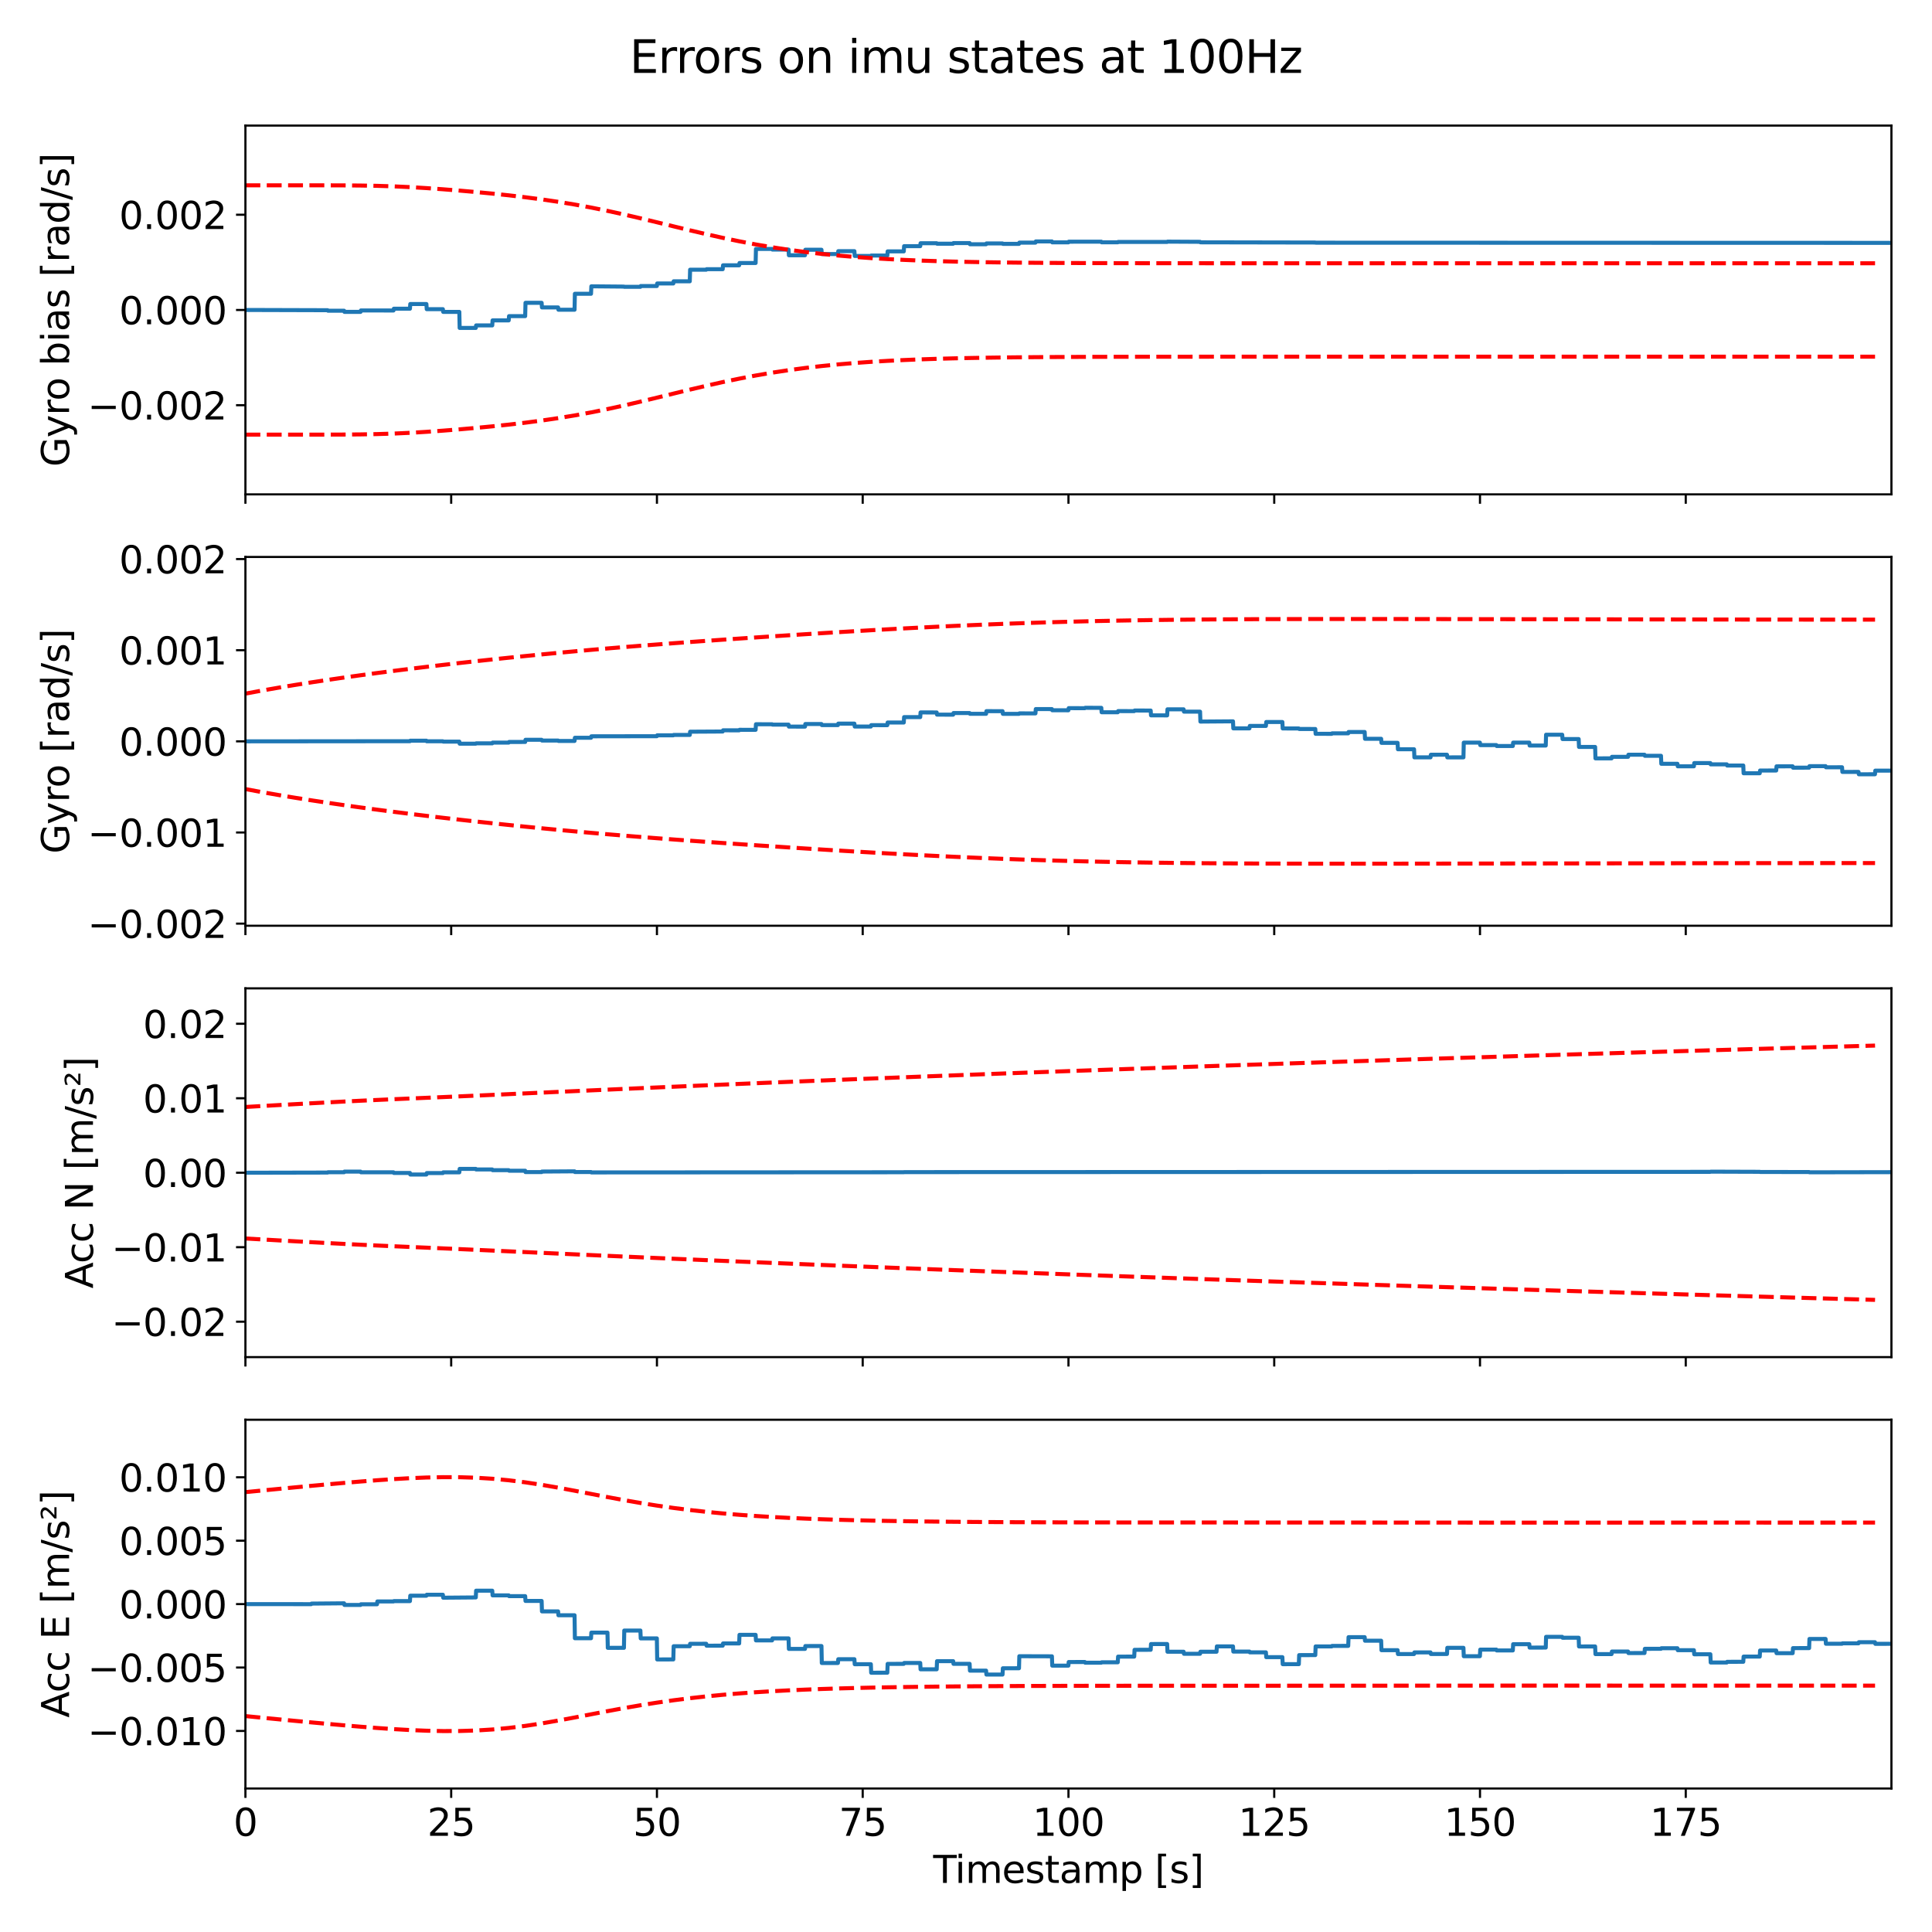 <?xml version="1.0" encoding="utf-8" standalone="no"?>
<!DOCTYPE svg PUBLIC "-//W3C//DTD SVG 1.1//EN"
  "http://www.w3.org/Graphics/SVG/1.1/DTD/svg11.dtd">
<svg xmlns:xlink="http://www.w3.org/1999/xlink" width="720pt" height="720pt" viewBox="0 0 720 720" xmlns="http://www.w3.org/2000/svg" version="1.1">
 <defs>
  <style type="text/css">*{stroke-linejoin: round; stroke-linecap: butt}</style>
 </defs>
 <g id="figure_1">
  <g id="patch_1">
   <path d="M 0 720 
L 720 720 
L 720 0 
L 0 0 
z
" style="fill: #ffffff"/>
  </g>
  <g id="axes_1">
   <g id="patch_2">
    <path d="M 91.46 184.231 
L 704.88 184.231 
L 704.88 46.8 
L 91.46 46.8 
z
" style="fill: #ffffff"/>
   </g>
   <g id="matplotlib.axis_1">
    <g id="xtick_1">
     <g id="line2d_1">
      <defs>
       <path id="m6a93af5353" d="M 0 0 
L 0 3.5 
" style="stroke: #000000; stroke-width: 0.8"/>
      </defs>
      <g>
       <use xlink:href="#m6a93af5353" x="91.46" y="184.231" style="stroke: #000000; stroke-width: 0.8"/>
      </g>
     </g>
    </g>
    <g id="xtick_2">
     <g id="line2d_2">
      <g>
       <use xlink:href="#m6a93af5353" x="168.141" y="184.231" style="stroke: #000000; stroke-width: 0.8"/>
      </g>
     </g>
    </g>
    <g id="xtick_3">
     <g id="line2d_3">
      <g>
       <use xlink:href="#m6a93af5353" x="244.823" y="184.231" style="stroke: #000000; stroke-width: 0.8"/>
      </g>
     </g>
    </g>
    <g id="xtick_4">
     <g id="line2d_4">
      <g>
       <use xlink:href="#m6a93af5353" x="321.504" y="184.231" style="stroke: #000000; stroke-width: 0.8"/>
      </g>
     </g>
    </g>
    <g id="xtick_5">
     <g id="line2d_5">
      <g>
       <use xlink:href="#m6a93af5353" x="398.185" y="184.231" style="stroke: #000000; stroke-width: 0.8"/>
      </g>
     </g>
    </g>
    <g id="xtick_6">
     <g id="line2d_6">
      <g>
       <use xlink:href="#m6a93af5353" x="474.867" y="184.231" style="stroke: #000000; stroke-width: 0.8"/>
      </g>
     </g>
    </g>
    <g id="xtick_7">
     <g id="line2d_7">
      <g>
       <use xlink:href="#m6a93af5353" x="551.548" y="184.231" style="stroke: #000000; stroke-width: 0.8"/>
      </g>
     </g>
    </g>
    <g id="xtick_8">
     <g id="line2d_8">
      <g>
       <use xlink:href="#m6a93af5353" x="628.229" y="184.231" style="stroke: #000000; stroke-width: 0.8"/>
      </g>
     </g>
    </g>
   </g>
   <g id="matplotlib.axis_2">
    <g id="ytick_1">
     <g id="line2d_9">
      <defs>
       <path id="m47c9c51071" d="M 0 0 
L -3.5 0 
" style="stroke: #000000; stroke-width: 0.8"/>
      </defs>
      <g>
       <use xlink:href="#m47c9c51071" x="91.46" y="151.006" style="stroke: #000000; stroke-width: 0.8"/>
      </g>
     </g>
     <g id="text_1">
      <!-- −0.002 -->
      <g transform="translate(32.649 156.325) scale(0.14 -0.14)">
       <defs>
        <path id="DejaVuSans-2212" d="M 678 2272 
L 4684 2272 
L 4684 1741 
L 678 1741 
L 678 2272 
z
" transform="scale(0.016)"/>
        <path id="DejaVuSans-30" d="M 2034 4250 
Q 1547 4250 1301 3770 
Q 1056 3291 1056 2328 
Q 1056 1369 1301 889 
Q 1547 409 2034 409 
Q 2525 409 2770 889 
Q 3016 1369 3016 2328 
Q 3016 3291 2770 3770 
Q 2525 4250 2034 4250 
z
M 2034 4750 
Q 2819 4750 3233 4129 
Q 3647 3509 3647 2328 
Q 3647 1150 3233 529 
Q 2819 -91 2034 -91 
Q 1250 -91 836 529 
Q 422 1150 422 2328 
Q 422 3509 836 4129 
Q 1250 4750 2034 4750 
z
" transform="scale(0.016)"/>
        <path id="DejaVuSans-2e" d="M 684 794 
L 1344 794 
L 1344 0 
L 684 0 
L 684 794 
z
" transform="scale(0.016)"/>
        <path id="DejaVuSans-32" d="M 1228 531 
L 3431 531 
L 3431 0 
L 469 0 
L 469 531 
Q 828 903 1448 1529 
Q 2069 2156 2228 2338 
Q 2531 2678 2651 2914 
Q 2772 3150 2772 3378 
Q 2772 3750 2511 3984 
Q 2250 4219 1831 4219 
Q 1534 4219 1204 4116 
Q 875 4013 500 3803 
L 500 4441 
Q 881 4594 1212 4672 
Q 1544 4750 1819 4750 
Q 2544 4750 2975 4387 
Q 3406 4025 3406 3419 
Q 3406 3131 3298 2873 
Q 3191 2616 2906 2266 
Q 2828 2175 2409 1742 
Q 1991 1309 1228 531 
z
" transform="scale(0.016)"/>
       </defs>
       <use xlink:href="#DejaVuSans-2212"/>
       <use xlink:href="#DejaVuSans-30" x="83.789"/>
       <use xlink:href="#DejaVuSans-2e" x="147.412"/>
       <use xlink:href="#DejaVuSans-30" x="179.199"/>
       <use xlink:href="#DejaVuSans-30" x="242.822"/>
       <use xlink:href="#DejaVuSans-32" x="306.445"/>
      </g>
     </g>
    </g>
    <g id="ytick_2">
     <g id="line2d_10">
      <g>
       <use xlink:href="#m47c9c51071" x="91.46" y="115.516" style="stroke: #000000; stroke-width: 0.8"/>
      </g>
     </g>
     <g id="text_2">
      <!-- 0.000 -->
      <g transform="translate(44.381 120.835) scale(0.14 -0.14)">
       <use xlink:href="#DejaVuSans-30"/>
       <use xlink:href="#DejaVuSans-2e" x="63.623"/>
       <use xlink:href="#DejaVuSans-30" x="95.41"/>
       <use xlink:href="#DejaVuSans-30" x="159.033"/>
       <use xlink:href="#DejaVuSans-30" x="222.656"/>
      </g>
     </g>
    </g>
    <g id="ytick_3">
     <g id="line2d_11">
      <g>
       <use xlink:href="#m47c9c51071" x="91.46" y="80.025" style="stroke: #000000; stroke-width: 0.8"/>
      </g>
     </g>
     <g id="text_3">
      <!-- 0.002 -->
      <g transform="translate(44.381 85.344) scale(0.14 -0.14)">
       <use xlink:href="#DejaVuSans-30"/>
       <use xlink:href="#DejaVuSans-2e" x="63.623"/>
       <use xlink:href="#DejaVuSans-30" x="95.41"/>
       <use xlink:href="#DejaVuSans-30" x="159.033"/>
       <use xlink:href="#DejaVuSans-32" x="222.656"/>
      </g>
     </g>
    </g>
    <g id="text_4">
     <!-- Gyro bias [rad/s] -->
     <g transform="translate(25.738 173.938) rotate(-90) scale(0.14 -0.14)">
      <defs>
       <path id="DejaVuSans-47" d="M 3809 666 
L 3809 1919 
L 2778 1919 
L 2778 2438 
L 4434 2438 
L 4434 434 
Q 4069 175 3628 42 
Q 3188 -91 2688 -91 
Q 1594 -91 976 548 
Q 359 1188 359 2328 
Q 359 3472 976 4111 
Q 1594 4750 2688 4750 
Q 3144 4750 3555 4637 
Q 3966 4525 4313 4306 
L 4313 3634 
Q 3963 3931 3569 4081 
Q 3175 4231 2741 4231 
Q 1884 4231 1454 3753 
Q 1025 3275 1025 2328 
Q 1025 1384 1454 906 
Q 1884 428 2741 428 
Q 3075 428 3337 486 
Q 3600 544 3809 666 
z
" transform="scale(0.016)"/>
       <path id="DejaVuSans-79" d="M 2059 -325 
Q 1816 -950 1584 -1140 
Q 1353 -1331 966 -1331 
L 506 -1331 
L 506 -850 
L 844 -850 
Q 1081 -850 1212 -737 
Q 1344 -625 1503 -206 
L 1606 56 
L 191 3500 
L 800 3500 
L 1894 763 
L 2988 3500 
L 3597 3500 
L 2059 -325 
z
" transform="scale(0.016)"/>
       <path id="DejaVuSans-72" d="M 2631 2963 
Q 2534 3019 2420 3045 
Q 2306 3072 2169 3072 
Q 1681 3072 1420 2755 
Q 1159 2438 1159 1844 
L 1159 0 
L 581 0 
L 581 3500 
L 1159 3500 
L 1159 2956 
Q 1341 3275 1631 3429 
Q 1922 3584 2338 3584 
Q 2397 3584 2469 3576 
Q 2541 3569 2628 3553 
L 2631 2963 
z
" transform="scale(0.016)"/>
       <path id="DejaVuSans-6f" d="M 1959 3097 
Q 1497 3097 1228 2736 
Q 959 2375 959 1747 
Q 959 1119 1226 758 
Q 1494 397 1959 397 
Q 2419 397 2687 759 
Q 2956 1122 2956 1747 
Q 2956 2369 2687 2733 
Q 2419 3097 1959 3097 
z
M 1959 3584 
Q 2709 3584 3137 3096 
Q 3566 2609 3566 1747 
Q 3566 888 3137 398 
Q 2709 -91 1959 -91 
Q 1206 -91 779 398 
Q 353 888 353 1747 
Q 353 2609 779 3096 
Q 1206 3584 1959 3584 
z
" transform="scale(0.016)"/>
       <path id="DejaVuSans-20" transform="scale(0.016)"/>
       <path id="DejaVuSans-62" d="M 3116 1747 
Q 3116 2381 2855 2742 
Q 2594 3103 2138 3103 
Q 1681 3103 1420 2742 
Q 1159 2381 1159 1747 
Q 1159 1113 1420 752 
Q 1681 391 2138 391 
Q 2594 391 2855 752 
Q 3116 1113 3116 1747 
z
M 1159 2969 
Q 1341 3281 1617 3432 
Q 1894 3584 2278 3584 
Q 2916 3584 3314 3078 
Q 3713 2572 3713 1747 
Q 3713 922 3314 415 
Q 2916 -91 2278 -91 
Q 1894 -91 1617 61 
Q 1341 213 1159 525 
L 1159 0 
L 581 0 
L 581 4863 
L 1159 4863 
L 1159 2969 
z
" transform="scale(0.016)"/>
       <path id="DejaVuSans-69" d="M 603 3500 
L 1178 3500 
L 1178 0 
L 603 0 
L 603 3500 
z
M 603 4863 
L 1178 4863 
L 1178 4134 
L 603 4134 
L 603 4863 
z
" transform="scale(0.016)"/>
       <path id="DejaVuSans-61" d="M 2194 1759 
Q 1497 1759 1228 1600 
Q 959 1441 959 1056 
Q 959 750 1161 570 
Q 1363 391 1709 391 
Q 2188 391 2477 730 
Q 2766 1069 2766 1631 
L 2766 1759 
L 2194 1759 
z
M 3341 1997 
L 3341 0 
L 2766 0 
L 2766 531 
Q 2569 213 2275 61 
Q 1981 -91 1556 -91 
Q 1019 -91 701 211 
Q 384 513 384 1019 
Q 384 1609 779 1909 
Q 1175 2209 1959 2209 
L 2766 2209 
L 2766 2266 
Q 2766 2663 2505 2880 
Q 2244 3097 1772 3097 
Q 1472 3097 1187 3025 
Q 903 2953 641 2809 
L 641 3341 
Q 956 3463 1253 3523 
Q 1550 3584 1831 3584 
Q 2591 3584 2966 3190 
Q 3341 2797 3341 1997 
z
" transform="scale(0.016)"/>
       <path id="DejaVuSans-73" d="M 2834 3397 
L 2834 2853 
Q 2591 2978 2328 3040 
Q 2066 3103 1784 3103 
Q 1356 3103 1142 2972 
Q 928 2841 928 2578 
Q 928 2378 1081 2264 
Q 1234 2150 1697 2047 
L 1894 2003 
Q 2506 1872 2764 1633 
Q 3022 1394 3022 966 
Q 3022 478 2636 193 
Q 2250 -91 1575 -91 
Q 1294 -91 989 -36 
Q 684 19 347 128 
L 347 722 
Q 666 556 975 473 
Q 1284 391 1588 391 
Q 1994 391 2212 530 
Q 2431 669 2431 922 
Q 2431 1156 2273 1281 
Q 2116 1406 1581 1522 
L 1381 1569 
Q 847 1681 609 1914 
Q 372 2147 372 2553 
Q 372 3047 722 3315 
Q 1072 3584 1716 3584 
Q 2034 3584 2315 3537 
Q 2597 3491 2834 3397 
z
" transform="scale(0.016)"/>
       <path id="DejaVuSans-5b" d="M 550 4863 
L 1875 4863 
L 1875 4416 
L 1125 4416 
L 1125 -397 
L 1875 -397 
L 1875 -844 
L 550 -844 
L 550 4863 
z
" transform="scale(0.016)"/>
       <path id="DejaVuSans-64" d="M 2906 2969 
L 2906 4863 
L 3481 4863 
L 3481 0 
L 2906 0 
L 2906 525 
Q 2725 213 2448 61 
Q 2172 -91 1784 -91 
Q 1150 -91 751 415 
Q 353 922 353 1747 
Q 353 2572 751 3078 
Q 1150 3584 1784 3584 
Q 2172 3584 2448 3432 
Q 2725 3281 2906 2969 
z
M 947 1747 
Q 947 1113 1208 752 
Q 1469 391 1925 391 
Q 2381 391 2643 752 
Q 2906 1113 2906 1747 
Q 2906 2381 2643 2742 
Q 2381 3103 1925 3103 
Q 1469 3103 1208 2742 
Q 947 2381 947 1747 
z
" transform="scale(0.016)"/>
       <path id="DejaVuSans-2f" d="M 1625 4666 
L 2156 4666 
L 531 -594 
L 0 -594 
L 1625 4666 
z
" transform="scale(0.016)"/>
       <path id="DejaVuSans-5d" d="M 1947 4863 
L 1947 -844 
L 622 -844 
L 622 -397 
L 1369 -397 
L 1369 4416 
L 622 4416 
L 622 4863 
L 1947 4863 
z
" transform="scale(0.016)"/>
      </defs>
      <use xlink:href="#DejaVuSans-47"/>
      <use xlink:href="#DejaVuSans-79" x="77.49"/>
      <use xlink:href="#DejaVuSans-72" x="136.67"/>
      <use xlink:href="#DejaVuSans-6f" x="175.533"/>
      <use xlink:href="#DejaVuSans-20" x="236.715"/>
      <use xlink:href="#DejaVuSans-62" x="268.502"/>
      <use xlink:href="#DejaVuSans-69" x="331.979"/>
      <use xlink:href="#DejaVuSans-61" x="359.762"/>
      <use xlink:href="#DejaVuSans-73" x="421.041"/>
      <use xlink:href="#DejaVuSans-20" x="473.141"/>
      <use xlink:href="#DejaVuSans-5b" x="504.928"/>
      <use xlink:href="#DejaVuSans-72" x="543.941"/>
      <use xlink:href="#DejaVuSans-61" x="585.055"/>
      <use xlink:href="#DejaVuSans-64" x="646.334"/>
      <use xlink:href="#DejaVuSans-2f" x="709.811"/>
      <use xlink:href="#DejaVuSans-73" x="743.502"/>
      <use xlink:href="#DejaVuSans-5d" x="795.602"/>
     </g>
    </g>
   </g>
   <g id="line2d_12">
    <path d="M 91.46 115.516 
L 122.102 115.607 
L 122.225 115.8 
L 128.236 115.8 
L 128.359 116.227 
L 134.371 116.227 
L 134.494 115.696 
L 146.64 115.712 
L 146.763 115.05 
L 152.774 115.05 
L 152.897 113.301 
L 158.909 113.301 
L 159.032 115.217 
L 165.043 115.217 
L 165.166 116.23 
L 171.178 116.23 
L 171.301 122.214 
L 177.312 122.214 
L 177.435 121.27 
L 183.447 121.27 
L 183.57 119.396 
L 189.581 119.396 
L 189.704 117.815 
L 195.716 117.815 
L 195.839 112.846 
L 201.85 112.846 
L 201.973 114.568 
L 207.985 114.568 
L 208.108 115.427 
L 214.119 115.427 
L 214.242 109.485 
L 220.254 109.485 
L 220.377 106.7 
L 232.523 106.806 
L 232.646 106.894 
L 238.657 106.894 
L 238.78 106.592 
L 244.792 106.592 
L 244.915 105.644 
L 250.927 105.644 
L 251.049 104.832 
L 257.061 104.832 
L 257.184 100.513 
L 263.196 100.513 
L 263.318 100.323 
L 269.33 100.323 
L 269.453 98.87 
L 275.465 98.87 
L 275.587 98.016 
L 281.599 98.016 
L 281.722 92.777 
L 287.734 92.777 
L 287.856 93.01 
L 293.868 93.01 
L 293.991 95.127 
L 300.003 95.127 
L 300.125 93.071 
L 306.137 93.071 
L 306.26 94.671 
L 312.272 94.671 
L 312.394 93.602 
L 318.406 93.602 
L 318.529 95.391 
L 324.541 95.391 
L 324.663 95.234 
L 330.675 95.234 
L 330.798 93.683 
L 336.81 93.683 
L 336.932 91.741 
L 342.944 91.741 
L 343.067 90.645 
L 349.079 90.645 
L 349.201 90.826 
L 355.213 90.826 
L 355.336 90.579 
L 361.348 90.579 
L 361.47 91.021 
L 367.482 91.021 
L 367.605 90.728 
L 373.617 90.728 
L 373.739 90.883 
L 379.751 90.883 
L 379.874 90.423 
L 385.886 90.423 
L 386.008 89.971 
L 392.02 89.971 
L 392.143 90.324 
L 398.155 90.324 
L 398.277 90.077 
L 410.424 90.067 
L 410.546 90.304 
L 416.558 90.304 
L 416.681 90.166 
L 434.962 90.162 
L 435.084 90.052 
L 447.231 90.119 
L 447.353 90.305 
L 490.172 90.384 
L 490.326 90.441 
L 704.88 90.505 
L 704.88 90.505 
" clip-path="url(#p894b5b5b6f)" style="fill: none; stroke: #1f77b4; stroke-width: 1.5; stroke-linecap: square"/>
   </g>
   <g id="line2d_13">
    <path d="M 91.46 69.059 
L 97.595 69.059 
L 103.729 69.059 
L 109.864 69.059 
L 115.998 69.06 
L 122.133 69.068 
L 128.267 69.09 
L 134.402 69.145 
L 140.536 69.257 
L 146.671 69.45 
L 152.805 69.734 
L 158.94 70.102 
L 165.074 70.538 
L 171.209 71.027 
L 177.343 71.563 
L 183.478 72.148 
L 189.612 72.791 
L 195.747 73.506 
L 201.881 74.306 
L 208.016 75.207 
L 214.15 76.219 
L 220.285 77.347 
L 226.419 78.589 
L 232.554 79.933 
L 238.688 81.358 
L 244.823 82.838 
L 250.957 84.339 
L 257.092 85.827 
L 263.226 87.271 
L 269.361 88.643 
L 275.495 89.921 
L 281.63 91.091 
L 287.764 92.146 
L 293.899 93.082 
L 300.033 93.903 
L 306.168 94.614 
L 312.302 95.225 
L 318.437 95.744 
L 324.571 96.182 
L 330.706 96.549 
L 336.84 96.853 
L 342.975 97.105 
L 349.109 97.311 
L 355.244 97.479 
L 361.378 97.615 
L 367.513 97.724 
L 373.647 97.811 
L 379.782 97.881 
L 385.916 97.935 
L 392.051 97.978 
L 398.185 98.011 
L 404.32 98.036 
L 410.454 98.055 
L 416.589 98.069 
L 422.723 98.08 
L 428.858 98.088 
L 434.992 98.094 
L 441.127 98.098 
L 447.261 98.1 
L 453.396 98.102 
L 459.53 98.104 
L 465.665 98.105 
L 471.799 98.106 
L 477.934 98.106 
L 484.068 98.107 
L 490.203 98.107 
L 496.337 98.107 
L 502.472 98.108 
L 508.606 98.108 
L 514.741 98.108 
L 520.875 98.108 
L 527.01 98.109 
L 533.144 98.109 
L 539.279 98.109 
L 545.413 98.109 
L 551.548 98.11 
L 557.683 98.11 
L 563.817 98.11 
L 569.952 98.11 
L 576.086 98.11 
L 582.221 98.11 
L 588.355 98.11 
L 594.49 98.11 
L 600.624 98.111 
L 606.759 98.111 
L 612.893 98.111 
L 619.028 98.111 
L 625.162 98.111 
L 631.297 98.111 
L 637.431 98.111 
L 643.566 98.111 
L 649.7 98.111 
L 655.835 98.111 
L 661.969 98.111 
L 668.104 98.111 
L 674.238 98.111 
L 680.373 98.111 
L 686.507 98.111 
L 692.642 98.111 
L 698.776 98.111 
" clip-path="url(#p894b5b5b6f)" style="fill: none; stroke-dasharray: 5.55,2.4; stroke-dashoffset: 0; stroke: #ff0000; stroke-width: 1.5"/>
   </g>
   <g id="line2d_14">
    <path d="M 91.46 161.973 
L 97.595 161.973 
L 103.729 161.973 
L 109.864 161.973 
L 115.998 161.971 
L 122.133 161.964 
L 128.267 161.942 
L 134.402 161.887 
L 140.536 161.774 
L 146.671 161.581 
L 152.805 161.298 
L 158.94 160.93 
L 165.074 160.494 
L 171.209 160.005 
L 177.343 159.469 
L 183.478 158.884 
L 189.612 158.241 
L 195.747 157.526 
L 201.881 156.725 
L 208.016 155.825 
L 214.15 154.813 
L 220.285 153.685 
L 226.419 152.443 
L 232.554 151.099 
L 238.688 149.673 
L 244.823 148.194 
L 250.957 146.693 
L 257.092 145.204 
L 263.226 143.76 
L 269.361 142.388 
L 275.495 141.11 
L 281.63 139.94 
L 287.764 138.886 
L 293.899 137.95 
L 300.033 137.129 
L 306.168 136.417 
L 312.302 135.807 
L 318.437 135.287 
L 324.571 134.849 
L 330.706 134.483 
L 336.84 134.178 
L 342.975 133.927 
L 349.109 133.721 
L 355.244 133.553 
L 361.378 133.417 
L 367.513 133.307 
L 373.647 133.22 
L 379.782 133.151 
L 385.916 133.096 
L 392.051 133.054 
L 398.185 133.021 
L 404.32 132.996 
L 410.454 132.976 
L 416.589 132.962 
L 422.723 132.951 
L 428.858 132.944 
L 434.992 132.938 
L 441.127 132.934 
L 447.261 132.931 
L 453.396 132.929 
L 459.53 132.928 
L 465.665 132.927 
L 471.799 132.926 
L 477.934 132.925 
L 484.068 132.925 
L 490.203 132.925 
L 496.337 132.924 
L 502.472 132.924 
L 508.606 132.924 
L 514.741 132.923 
L 520.875 132.923 
L 527.01 132.923 
L 533.144 132.923 
L 539.279 132.922 
L 545.413 132.922 
L 551.548 132.922 
L 557.683 132.922 
L 563.817 132.922 
L 569.952 132.921 
L 576.086 132.921 
L 582.221 132.921 
L 588.355 132.921 
L 594.49 132.921 
L 600.624 132.921 
L 606.759 132.921 
L 612.893 132.921 
L 619.028 132.921 
L 625.162 132.921 
L 631.297 132.921 
L 637.431 132.921 
L 643.566 132.921 
L 649.7 132.921 
L 655.835 132.921 
L 661.969 132.921 
L 668.104 132.92 
L 674.238 132.92 
L 680.373 132.92 
L 686.507 132.92 
L 692.642 132.92 
L 698.776 132.92 
" clip-path="url(#p894b5b5b6f)" style="fill: none; stroke-dasharray: 5.55,2.4; stroke-dashoffset: 0; stroke: #ff0000; stroke-width: 1.5"/>
   </g>
   <g id="patch_3">
    <path d="M 91.46 184.231 
L 91.46 46.8 
" style="fill: none; stroke: #000000; stroke-width: 0.8; stroke-linejoin: miter; stroke-linecap: square"/>
   </g>
   <g id="patch_4">
    <path d="M 704.88 184.231 
L 704.88 46.8 
" style="fill: none; stroke: #000000; stroke-width: 0.8; stroke-linejoin: miter; stroke-linecap: square"/>
   </g>
   <g id="patch_5">
    <path d="M 91.46 184.231 
L 704.88 184.231 
" style="fill: none; stroke: #000000; stroke-width: 0.8; stroke-linejoin: miter; stroke-linecap: square"/>
   </g>
   <g id="patch_6">
    <path d="M 91.46 46.8 
L 704.88 46.8 
" style="fill: none; stroke: #000000; stroke-width: 0.8; stroke-linejoin: miter; stroke-linecap: square"/>
   </g>
  </g>
  <g id="axes_2">
   <g id="patch_7">
    <path d="M 91.46 344.994 
L 704.88 344.994 
L 704.88 207.563 
L 91.46 207.563 
z
" style="fill: #ffffff"/>
   </g>
   <g id="matplotlib.axis_3">
    <g id="xtick_9">
     <g id="line2d_15">
      <g>
       <use xlink:href="#m6a93af5353" x="91.46" y="344.994" style="stroke: #000000; stroke-width: 0.8"/>
      </g>
     </g>
    </g>
    <g id="xtick_10">
     <g id="line2d_16">
      <g>
       <use xlink:href="#m6a93af5353" x="168.141" y="344.994" style="stroke: #000000; stroke-width: 0.8"/>
      </g>
     </g>
    </g>
    <g id="xtick_11">
     <g id="line2d_17">
      <g>
       <use xlink:href="#m6a93af5353" x="244.823" y="344.994" style="stroke: #000000; stroke-width: 0.8"/>
      </g>
     </g>
    </g>
    <g id="xtick_12">
     <g id="line2d_18">
      <g>
       <use xlink:href="#m6a93af5353" x="321.504" y="344.994" style="stroke: #000000; stroke-width: 0.8"/>
      </g>
     </g>
    </g>
    <g id="xtick_13">
     <g id="line2d_19">
      <g>
       <use xlink:href="#m6a93af5353" x="398.185" y="344.994" style="stroke: #000000; stroke-width: 0.8"/>
      </g>
     </g>
    </g>
    <g id="xtick_14">
     <g id="line2d_20">
      <g>
       <use xlink:href="#m6a93af5353" x="474.867" y="344.994" style="stroke: #000000; stroke-width: 0.8"/>
      </g>
     </g>
    </g>
    <g id="xtick_15">
     <g id="line2d_21">
      <g>
       <use xlink:href="#m6a93af5353" x="551.548" y="344.994" style="stroke: #000000; stroke-width: 0.8"/>
      </g>
     </g>
    </g>
    <g id="xtick_16">
     <g id="line2d_22">
      <g>
       <use xlink:href="#m6a93af5353" x="628.229" y="344.994" style="stroke: #000000; stroke-width: 0.8"/>
      </g>
     </g>
    </g>
   </g>
   <g id="matplotlib.axis_4">
    <g id="ytick_4">
     <g id="line2d_23">
      <g>
       <use xlink:href="#m47c9c51071" x="91.46" y="344.209" style="stroke: #000000; stroke-width: 0.8"/>
      </g>
     </g>
     <g id="text_5">
      <!-- −0.002 -->
      <g transform="translate(32.649 349.528) scale(0.14 -0.14)">
       <use xlink:href="#DejaVuSans-2212"/>
       <use xlink:href="#DejaVuSans-30" x="83.789"/>
       <use xlink:href="#DejaVuSans-2e" x="147.412"/>
       <use xlink:href="#DejaVuSans-30" x="179.199"/>
       <use xlink:href="#DejaVuSans-30" x="242.822"/>
       <use xlink:href="#DejaVuSans-32" x="306.445"/>
      </g>
     </g>
    </g>
    <g id="ytick_5">
     <g id="line2d_24">
      <g>
       <use xlink:href="#m47c9c51071" x="91.46" y="310.244" style="stroke: #000000; stroke-width: 0.8"/>
      </g>
     </g>
     <g id="text_6">
      <!-- −0.001 -->
      <g transform="translate(32.649 315.563) scale(0.14 -0.14)">
       <defs>
        <path id="DejaVuSans-31" d="M 794 531 
L 1825 531 
L 1825 4091 
L 703 3866 
L 703 4441 
L 1819 4666 
L 2450 4666 
L 2450 531 
L 3481 531 
L 3481 0 
L 794 0 
L 794 531 
z
" transform="scale(0.016)"/>
       </defs>
       <use xlink:href="#DejaVuSans-2212"/>
       <use xlink:href="#DejaVuSans-30" x="83.789"/>
       <use xlink:href="#DejaVuSans-2e" x="147.412"/>
       <use xlink:href="#DejaVuSans-30" x="179.199"/>
       <use xlink:href="#DejaVuSans-30" x="242.822"/>
       <use xlink:href="#DejaVuSans-31" x="306.445"/>
      </g>
     </g>
    </g>
    <g id="ytick_6">
     <g id="line2d_25">
      <g>
       <use xlink:href="#m47c9c51071" x="91.46" y="276.279" style="stroke: #000000; stroke-width: 0.8"/>
      </g>
     </g>
     <g id="text_7">
      <!-- 0.000 -->
      <g transform="translate(44.381 281.597) scale(0.14 -0.14)">
       <use xlink:href="#DejaVuSans-30"/>
       <use xlink:href="#DejaVuSans-2e" x="63.623"/>
       <use xlink:href="#DejaVuSans-30" x="95.41"/>
       <use xlink:href="#DejaVuSans-30" x="159.033"/>
       <use xlink:href="#DejaVuSans-30" x="222.656"/>
      </g>
     </g>
    </g>
    <g id="ytick_7">
     <g id="line2d_26">
      <g>
       <use xlink:href="#m47c9c51071" x="91.46" y="242.313" style="stroke: #000000; stroke-width: 0.8"/>
      </g>
     </g>
     <g id="text_8">
      <!-- 0.001 -->
      <g transform="translate(44.381 247.632) scale(0.14 -0.14)">
       <use xlink:href="#DejaVuSans-30"/>
       <use xlink:href="#DejaVuSans-2e" x="63.623"/>
       <use xlink:href="#DejaVuSans-30" x="95.41"/>
       <use xlink:href="#DejaVuSans-30" x="159.033"/>
       <use xlink:href="#DejaVuSans-31" x="222.656"/>
      </g>
     </g>
    </g>
    <g id="ytick_8">
     <g id="line2d_27">
      <g>
       <use xlink:href="#m47c9c51071" x="91.46" y="208.348" style="stroke: #000000; stroke-width: 0.8"/>
      </g>
     </g>
     <g id="text_9">
      <!-- 0.002 -->
      <g transform="translate(44.381 213.667) scale(0.14 -0.14)">
       <use xlink:href="#DejaVuSans-30"/>
       <use xlink:href="#DejaVuSans-2e" x="63.623"/>
       <use xlink:href="#DejaVuSans-30" x="95.41"/>
       <use xlink:href="#DejaVuSans-30" x="159.033"/>
       <use xlink:href="#DejaVuSans-32" x="222.656"/>
      </g>
     </g>
    </g>
    <g id="text_10">
     <!-- Gyro [rad/s] -->
     <g transform="translate(25.738 318.152) rotate(-90) scale(0.14 -0.14)">
      <use xlink:href="#DejaVuSans-47"/>
      <use xlink:href="#DejaVuSans-79" x="77.49"/>
      <use xlink:href="#DejaVuSans-72" x="136.67"/>
      <use xlink:href="#DejaVuSans-6f" x="175.533"/>
      <use xlink:href="#DejaVuSans-20" x="236.715"/>
      <use xlink:href="#DejaVuSans-5b" x="268.502"/>
      <use xlink:href="#DejaVuSans-72" x="307.516"/>
      <use xlink:href="#DejaVuSans-61" x="348.629"/>
      <use xlink:href="#DejaVuSans-64" x="409.908"/>
      <use xlink:href="#DejaVuSans-2f" x="473.385"/>
      <use xlink:href="#DejaVuSans-73" x="507.076"/>
      <use xlink:href="#DejaVuSans-5d" x="559.176"/>
     </g>
    </g>
   </g>
   <g id="line2d_28">
    <path d="M 91.46 276.279 
L 152.774 276.224 
L 152.897 276.031 
L 158.909 276.031 
L 159.032 276.256 
L 165.043 276.256 
L 165.166 276.377 
L 171.178 276.377 
L 171.301 277.148 
L 177.312 277.147 
L 177.435 277.026 
L 183.447 277.025 
L 183.57 276.75 
L 189.581 276.75 
L 189.704 276.508 
L 195.716 276.507 
L 195.839 275.697 
L 201.85 275.697 
L 201.973 275.978 
L 207.985 275.978 
L 208.108 276.129 
L 214.119 276.129 
L 214.242 274.95 
L 220.254 274.951 
L 220.377 274.399 
L 244.792 274.361 
L 244.915 274.031 
L 250.927 274.033 
L 251.049 273.888 
L 257.061 273.89 
L 257.184 272.684 
L 269.33 272.615 
L 269.453 272.167 
L 275.465 272.17 
L 275.587 271.979 
L 281.599 271.981 
L 281.722 269.904 
L 287.734 269.908 
L 287.856 270.042 
L 293.868 270.046 
L 293.991 270.784 
L 300.003 270.788 
L 300.125 269.818 
L 306.137 269.822 
L 306.26 270.215 
L 312.272 270.219 
L 312.394 269.671 
L 318.406 269.675 
L 318.529 270.759 
L 324.541 270.762 
L 324.663 270.246 
L 330.675 270.25 
L 330.798 269.258 
L 336.81 269.263 
L 336.932 267.241 
L 342.944 267.247 
L 343.067 265.503 
L 349.079 265.51 
L 349.201 266.328 
L 355.213 266.335 
L 355.336 265.729 
L 361.348 265.735 
L 361.47 266.015 
L 367.482 266.021 
L 367.605 265.026 
L 373.617 265.033 
L 373.739 266.026 
L 379.751 266.033 
L 379.874 265.852 
L 385.886 265.859 
L 386.008 264.251 
L 392.02 264.259 
L 392.143 264.692 
L 398.155 264.7 
L 398.277 263.909 
L 404.289 263.918 
L 404.412 263.777 
L 410.424 263.785 
L 410.546 265.434 
L 416.558 265.441 
L 416.681 265.005 
L 422.693 265.013 
L 422.815 264.793 
L 428.827 264.801 
L 428.95 266.595 
L 434.962 266.601 
L 435.084 264.338 
L 441.096 264.346 
L 441.219 265.208 
L 447.231 265.215 
L 447.353 268.91 
L 459.5 268.82 
L 459.622 271.439 
L 465.634 271.442 
L 465.757 270.527 
L 471.769 270.531 
L 471.891 269.072 
L 477.903 269.077 
L 478.026 271.476 
L 484.038 271.479 
L 484.16 271.67 
L 490.172 271.673 
L 490.295 273.473 
L 496.307 273.474 
L 496.429 273.292 
L 502.441 273.294 
L 502.564 272.793 
L 508.576 272.795 
L 508.698 275.322 
L 514.71 275.322 
L 514.833 276.835 
L 520.845 276.834 
L 520.967 279.232 
L 526.979 279.23 
L 527.102 282.248 
L 533.114 282.244 
L 533.237 281.27 
L 539.248 281.267 
L 539.371 282.252 
L 545.383 282.248 
L 545.506 276.757 
L 551.517 276.757 
L 551.64 277.679 
L 557.652 277.678 
L 557.775 278.021 
L 563.786 278.02 
L 563.909 276.752 
L 569.921 276.752 
L 570.044 277.842 
L 576.055 277.841 
L 576.178 273.804 
L 582.19 273.806 
L 582.313 275.428 
L 588.324 275.429 
L 588.447 278.363 
L 594.459 278.362 
L 594.582 282.618 
L 600.593 282.614 
L 600.716 282.046 
L 606.728 282.042 
L 606.851 281.265 
L 612.862 281.261 
L 612.985 281.662 
L 618.997 281.659 
L 619.12 284.641 
L 625.131 284.636 
L 625.254 285.584 
L 631.266 285.578 
L 631.389 284.378 
L 637.4 284.373 
L 637.523 284.858 
L 643.535 284.853 
L 643.658 285.293 
L 649.669 285.287 
L 649.792 288.173 
L 655.804 288.165 
L 655.927 287.151 
L 661.938 287.144 
L 662.061 285.592 
L 668.073 285.586 
L 668.196 286.092 
L 674.207 286.086 
L 674.33 285.526 
L 680.342 285.52 
L 680.465 285.942 
L 686.476 285.936 
L 686.599 287.671 
L 692.611 287.663 
L 692.734 288.554 
L 698.745 288.546 
L 698.868 287.192 
L 704.88 287.185 
L 704.88 287.185 
" clip-path="url(#p68eb89f57d)" style="fill: none; stroke: #1f77b4; stroke-width: 1.5; stroke-linecap: square"/>
   </g>
   <g id="line2d_29">
    <path d="M 91.46 258.494 
L 97.595 257.358 
L 103.729 256.287 
L 109.864 255.272 
L 115.998 254.305 
L 122.133 253.381 
L 128.267 252.493 
L 134.402 251.64 
L 140.536 250.817 
L 146.671 250.023 
L 152.805 249.255 
L 158.94 248.512 
L 165.074 247.792 
L 171.209 247.092 
L 177.343 246.413 
L 183.478 245.753 
L 189.612 245.111 
L 195.747 244.487 
L 201.881 243.883 
L 208.016 243.297 
L 214.15 242.73 
L 220.285 242.183 
L 226.419 241.655 
L 232.554 241.145 
L 238.688 240.653 
L 244.823 240.176 
L 250.957 239.714 
L 257.092 239.265 
L 263.226 238.825 
L 269.361 238.395 
L 275.495 237.973 
L 281.63 237.559 
L 287.764 237.151 
L 293.899 236.751 
L 300.033 236.357 
L 306.168 235.972 
L 312.302 235.596 
L 318.437 235.228 
L 324.571 234.872 
L 330.706 234.526 
L 336.84 234.193 
L 342.975 233.873 
L 349.109 233.567 
L 355.244 233.276 
L 361.378 233 
L 367.513 232.741 
L 373.647 232.499 
L 379.782 232.275 
L 385.916 232.068 
L 392.051 231.878 
L 398.185 231.706 
L 404.32 231.551 
L 410.454 231.412 
L 416.589 231.289 
L 422.723 231.181 
L 428.858 231.087 
L 434.992 231.006 
L 441.127 230.937 
L 447.261 230.879 
L 453.396 230.83 
L 459.53 230.791 
L 465.665 230.759 
L 471.799 230.734 
L 477.934 230.715 
L 484.068 230.701 
L 490.203 230.691 
L 496.337 230.686 
L 502.472 230.684 
L 508.606 230.685 
L 514.741 230.688 
L 520.875 230.694 
L 527.01 230.701 
L 533.144 230.709 
L 539.279 230.718 
L 545.413 230.728 
L 551.548 230.738 
L 557.683 230.748 
L 563.817 230.758 
L 569.952 230.767 
L 576.086 230.776 
L 582.221 230.785 
L 588.355 230.794 
L 594.49 230.803 
L 600.624 230.813 
L 606.759 230.823 
L 612.893 230.834 
L 619.028 230.844 
L 625.162 230.854 
L 631.297 230.864 
L 637.431 230.873 
L 643.566 230.881 
L 649.7 230.889 
L 655.835 230.895 
L 661.969 230.901 
L 668.104 230.905 
L 674.238 230.909 
L 680.373 230.912 
L 686.507 230.915 
L 692.642 230.917 
L 698.776 230.918 
" clip-path="url(#p68eb89f57d)" style="fill: none; stroke-dasharray: 5.55,2.4; stroke-dashoffset: 0; stroke: #ff0000; stroke-width: 1.5"/>
   </g>
   <g id="line2d_30">
    <path d="M 91.46 294.063 
L 97.595 295.199 
L 103.729 296.27 
L 109.864 297.285 
L 115.998 298.252 
L 122.133 299.177 
L 128.267 300.064 
L 134.402 300.918 
L 140.536 301.74 
L 146.671 302.534 
L 152.805 303.302 
L 158.94 304.045 
L 165.074 304.765 
L 171.209 305.465 
L 177.343 306.144 
L 183.478 306.805 
L 189.612 307.446 
L 195.747 308.07 
L 201.881 308.674 
L 208.016 309.26 
L 214.15 309.827 
L 220.285 310.374 
L 226.419 310.902 
L 232.554 311.412 
L 238.688 311.904 
L 244.823 312.381 
L 250.957 312.843 
L 257.092 313.293 
L 263.226 313.732 
L 269.361 314.162 
L 275.495 314.584 
L 281.63 314.998 
L 287.764 315.406 
L 293.899 315.807 
L 300.033 316.2 
L 306.168 316.585 
L 312.302 316.962 
L 318.437 317.329 
L 324.571 317.686 
L 330.706 318.031 
L 336.84 318.364 
L 342.975 318.684 
L 349.109 318.99 
L 355.244 319.281 
L 361.378 319.557 
L 367.513 319.816 
L 373.647 320.058 
L 379.782 320.282 
L 385.916 320.489 
L 392.051 320.679 
L 398.185 320.851 
L 404.32 321.006 
L 410.454 321.145 
L 416.589 321.268 
L 422.723 321.376 
L 428.858 321.47 
L 434.992 321.551 
L 441.127 321.62 
L 447.261 321.678 
L 453.396 321.727 
L 459.53 321.766 
L 465.665 321.798 
L 471.799 321.823 
L 477.934 321.842 
L 484.068 321.856 
L 490.203 321.866 
L 496.337 321.871 
L 502.472 321.873 
L 508.606 321.872 
L 514.741 321.869 
L 520.875 321.863 
L 527.01 321.856 
L 533.144 321.848 
L 539.279 321.839 
L 545.413 321.829 
L 551.548 321.819 
L 557.683 321.809 
L 563.817 321.799 
L 569.952 321.79 
L 576.086 321.781 
L 582.221 321.772 
L 588.355 321.763 
L 594.49 321.754 
L 600.624 321.744 
L 606.759 321.734 
L 612.893 321.724 
L 619.028 321.713 
L 625.162 321.703 
L 631.297 321.693 
L 637.431 321.684 
L 643.566 321.676 
L 649.7 321.669 
L 655.835 321.662 
L 661.969 321.657 
L 668.104 321.652 
L 674.238 321.648 
L 680.373 321.645 
L 686.507 321.643 
L 692.642 321.64 
L 698.776 321.639 
" clip-path="url(#p68eb89f57d)" style="fill: none; stroke-dasharray: 5.55,2.4; stroke-dashoffset: 0; stroke: #ff0000; stroke-width: 1.5"/>
   </g>
   <g id="patch_8">
    <path d="M 91.46 344.994 
L 91.46 207.563 
" style="fill: none; stroke: #000000; stroke-width: 0.8; stroke-linejoin: miter; stroke-linecap: square"/>
   </g>
   <g id="patch_9">
    <path d="M 704.88 344.994 
L 704.88 207.563 
" style="fill: none; stroke: #000000; stroke-width: 0.8; stroke-linejoin: miter; stroke-linecap: square"/>
   </g>
   <g id="patch_10">
    <path d="M 91.46 344.994 
L 704.88 344.994 
" style="fill: none; stroke: #000000; stroke-width: 0.8; stroke-linejoin: miter; stroke-linecap: square"/>
   </g>
   <g id="patch_11">
    <path d="M 91.46 207.563 
L 704.88 207.563 
" style="fill: none; stroke: #000000; stroke-width: 0.8; stroke-linejoin: miter; stroke-linecap: square"/>
   </g>
  </g>
  <g id="axes_3">
   <g id="patch_12">
    <path d="M 91.46 505.757 
L 704.88 505.757 
L 704.88 368.326 
L 91.46 368.326 
z
" style="fill: #ffffff"/>
   </g>
   <g id="matplotlib.axis_5">
    <g id="xtick_17">
     <g id="line2d_31">
      <g>
       <use xlink:href="#m6a93af5353" x="91.46" y="505.757" style="stroke: #000000; stroke-width: 0.8"/>
      </g>
     </g>
    </g>
    <g id="xtick_18">
     <g id="line2d_32">
      <g>
       <use xlink:href="#m6a93af5353" x="168.141" y="505.757" style="stroke: #000000; stroke-width: 0.8"/>
      </g>
     </g>
    </g>
    <g id="xtick_19">
     <g id="line2d_33">
      <g>
       <use xlink:href="#m6a93af5353" x="244.823" y="505.757" style="stroke: #000000; stroke-width: 0.8"/>
      </g>
     </g>
    </g>
    <g id="xtick_20">
     <g id="line2d_34">
      <g>
       <use xlink:href="#m6a93af5353" x="321.504" y="505.757" style="stroke: #000000; stroke-width: 0.8"/>
      </g>
     </g>
    </g>
    <g id="xtick_21">
     <g id="line2d_35">
      <g>
       <use xlink:href="#m6a93af5353" x="398.185" y="505.757" style="stroke: #000000; stroke-width: 0.8"/>
      </g>
     </g>
    </g>
    <g id="xtick_22">
     <g id="line2d_36">
      <g>
       <use xlink:href="#m6a93af5353" x="474.867" y="505.757" style="stroke: #000000; stroke-width: 0.8"/>
      </g>
     </g>
    </g>
    <g id="xtick_23">
     <g id="line2d_37">
      <g>
       <use xlink:href="#m6a93af5353" x="551.548" y="505.757" style="stroke: #000000; stroke-width: 0.8"/>
      </g>
     </g>
    </g>
    <g id="xtick_24">
     <g id="line2d_38">
      <g>
       <use xlink:href="#m6a93af5353" x="628.229" y="505.757" style="stroke: #000000; stroke-width: 0.8"/>
      </g>
     </g>
    </g>
   </g>
   <g id="matplotlib.axis_6">
    <g id="ytick_9">
     <g id="line2d_39">
      <g>
       <use xlink:href="#m47c9c51071" x="91.46" y="492.555" style="stroke: #000000; stroke-width: 0.8"/>
      </g>
     </g>
     <g id="text_11">
      <!-- −0.02 -->
      <g transform="translate(41.557 497.873) scale(0.14 -0.14)">
       <use xlink:href="#DejaVuSans-2212"/>
       <use xlink:href="#DejaVuSans-30" x="83.789"/>
       <use xlink:href="#DejaVuSans-2e" x="147.412"/>
       <use xlink:href="#DejaVuSans-30" x="179.199"/>
       <use xlink:href="#DejaVuSans-32" x="242.822"/>
      </g>
     </g>
    </g>
    <g id="ytick_10">
     <g id="line2d_40">
      <g>
       <use xlink:href="#m47c9c51071" x="91.46" y="464.798" style="stroke: #000000; stroke-width: 0.8"/>
      </g>
     </g>
     <g id="text_12">
      <!-- −0.01 -->
      <g transform="translate(41.557 470.117) scale(0.14 -0.14)">
       <use xlink:href="#DejaVuSans-2212"/>
       <use xlink:href="#DejaVuSans-30" x="83.789"/>
       <use xlink:href="#DejaVuSans-2e" x="147.412"/>
       <use xlink:href="#DejaVuSans-30" x="179.199"/>
       <use xlink:href="#DejaVuSans-31" x="242.822"/>
      </g>
     </g>
    </g>
    <g id="ytick_11">
     <g id="line2d_41">
      <g>
       <use xlink:href="#m47c9c51071" x="91.46" y="437.041" style="stroke: #000000; stroke-width: 0.8"/>
      </g>
     </g>
     <g id="text_13">
      <!-- 0.00 -->
      <g transform="translate(53.288 442.36) scale(0.14 -0.14)">
       <use xlink:href="#DejaVuSans-30"/>
       <use xlink:href="#DejaVuSans-2e" x="63.623"/>
       <use xlink:href="#DejaVuSans-30" x="95.41"/>
       <use xlink:href="#DejaVuSans-30" x="159.033"/>
      </g>
     </g>
    </g>
    <g id="ytick_12">
     <g id="line2d_42">
      <g>
       <use xlink:href="#m47c9c51071" x="91.46" y="409.285" style="stroke: #000000; stroke-width: 0.8"/>
      </g>
     </g>
     <g id="text_14">
      <!-- 0.01 -->
      <g transform="translate(53.288 414.604) scale(0.14 -0.14)">
       <use xlink:href="#DejaVuSans-30"/>
       <use xlink:href="#DejaVuSans-2e" x="63.623"/>
       <use xlink:href="#DejaVuSans-30" x="95.41"/>
       <use xlink:href="#DejaVuSans-31" x="159.033"/>
      </g>
     </g>
    </g>
    <g id="ytick_13">
     <g id="line2d_43">
      <g>
       <use xlink:href="#m47c9c51071" x="91.46" y="381.528" style="stroke: #000000; stroke-width: 0.8"/>
      </g>
     </g>
     <g id="text_15">
      <!-- 0.02 -->
      <g transform="translate(53.288 386.847) scale(0.14 -0.14)">
       <use xlink:href="#DejaVuSans-30"/>
       <use xlink:href="#DejaVuSans-2e" x="63.623"/>
       <use xlink:href="#DejaVuSans-30" x="95.41"/>
       <use xlink:href="#DejaVuSans-32" x="159.033"/>
      </g>
     </g>
    </g>
    <g id="text_16">
     <!-- Acc N [m/s²] -->
     <g transform="translate(34.645 480.183) rotate(-90) scale(0.14 -0.14)">
      <defs>
       <path id="DejaVuSans-41" d="M 2188 4044 
L 1331 1722 
L 3047 1722 
L 2188 4044 
z
M 1831 4666 
L 2547 4666 
L 4325 0 
L 3669 0 
L 3244 1197 
L 1141 1197 
L 716 0 
L 50 0 
L 1831 4666 
z
" transform="scale(0.016)"/>
       <path id="DejaVuSans-63" d="M 3122 3366 
L 3122 2828 
Q 2878 2963 2633 3030 
Q 2388 3097 2138 3097 
Q 1578 3097 1268 2742 
Q 959 2388 959 1747 
Q 959 1106 1268 751 
Q 1578 397 2138 397 
Q 2388 397 2633 464 
Q 2878 531 3122 666 
L 3122 134 
Q 2881 22 2623 -34 
Q 2366 -91 2075 -91 
Q 1284 -91 818 406 
Q 353 903 353 1747 
Q 353 2603 823 3093 
Q 1294 3584 2113 3584 
Q 2378 3584 2631 3529 
Q 2884 3475 3122 3366 
z
" transform="scale(0.016)"/>
       <path id="DejaVuSans-4e" d="M 628 4666 
L 1478 4666 
L 3547 763 
L 3547 4666 
L 4159 4666 
L 4159 0 
L 3309 0 
L 1241 3903 
L 1241 0 
L 628 0 
L 628 4666 
z
" transform="scale(0.016)"/>
       <path id="DejaVuSans-6d" d="M 3328 2828 
Q 3544 3216 3844 3400 
Q 4144 3584 4550 3584 
Q 5097 3584 5394 3201 
Q 5691 2819 5691 2113 
L 5691 0 
L 5113 0 
L 5113 2094 
Q 5113 2597 4934 2840 
Q 4756 3084 4391 3084 
Q 3944 3084 3684 2787 
Q 3425 2491 3425 1978 
L 3425 0 
L 2847 0 
L 2847 2094 
Q 2847 2600 2669 2842 
Q 2491 3084 2119 3084 
Q 1678 3084 1418 2786 
Q 1159 2488 1159 1978 
L 1159 0 
L 581 0 
L 581 3500 
L 1159 3500 
L 1159 2956 
Q 1356 3278 1631 3431 
Q 1906 3584 2284 3584 
Q 2666 3584 2933 3390 
Q 3200 3197 3328 2828 
z
" transform="scale(0.016)"/>
       <path id="DejaVuSans-b2" d="M 838 2444 
L 2163 2444 
L 2163 2088 
L 294 2088 
L 294 2431 
Q 400 2528 597 2703 
Q 1672 3656 1672 3950 
Q 1672 4156 1509 4282 
Q 1347 4409 1081 4409 
Q 919 4409 728 4354 
Q 538 4300 313 4191 
L 313 4575 
Q 553 4663 761 4706 
Q 969 4750 1147 4750 
Q 1600 4750 1872 4544 
Q 2144 4338 2144 4000 
Q 2144 3566 1109 2678 
Q 934 2528 838 2444 
z
" transform="scale(0.016)"/>
      </defs>
      <use xlink:href="#DejaVuSans-41"/>
      <use xlink:href="#DejaVuSans-63" x="66.658"/>
      <use xlink:href="#DejaVuSans-63" x="121.639"/>
      <use xlink:href="#DejaVuSans-20" x="176.619"/>
      <use xlink:href="#DejaVuSans-4e" x="208.406"/>
      <use xlink:href="#DejaVuSans-20" x="283.211"/>
      <use xlink:href="#DejaVuSans-5b" x="314.998"/>
      <use xlink:href="#DejaVuSans-6d" x="354.012"/>
      <use xlink:href="#DejaVuSans-2f" x="451.424"/>
      <use xlink:href="#DejaVuSans-73" x="485.115"/>
      <use xlink:href="#DejaVuSans-b2" x="537.215"/>
      <use xlink:href="#DejaVuSans-5d" x="577.303"/>
     </g>
    </g>
   </g>
   <g id="line2d_44">
    <path d="M 91.46 437.041 
L 122.102 436.975 
L 122.225 436.857 
L 128.236 436.857 
L 128.359 436.627 
L 134.371 436.627 
L 134.494 436.872 
L 146.64 436.879 
L 146.763 437.12 
L 152.774 437.119 
L 152.897 437.711 
L 158.909 437.711 
L 159.032 437.173 
L 165.043 437.173 
L 165.166 436.901 
L 171.178 436.901 
L 171.301 435.608 
L 177.312 435.608 
L 177.435 435.827 
L 183.447 435.827 
L 183.57 436.092 
L 189.581 436.092 
L 189.704 436.294 
L 195.716 436.294 
L 195.839 436.804 
L 201.85 436.804 
L 201.973 436.603 
L 214.119 436.524 
L 214.242 436.776 
L 220.254 436.776 
L 220.377 436.926 
L 336.81 436.862 
L 336.963 436.815 
L 637.4 436.713 
L 637.523 436.64 
L 655.804 436.701 
L 655.957 436.759 
L 674.207 436.784 
L 674.33 436.883 
L 704.88 436.828 
L 704.88 436.828 
" clip-path="url(#pba143e4a3c)" style="fill: none; stroke: #1f77b4; stroke-width: 1.5; stroke-linecap: square"/>
   </g>
   <g id="line2d_45">
    <path d="M 91.46 412.535 
L 97.595 412.183 
L 103.729 411.836 
L 109.864 411.494 
L 115.998 411.158 
L 122.133 410.83 
L 128.267 410.512 
L 134.402 410.208 
L 140.536 409.919 
L 146.671 409.643 
L 152.805 409.378 
L 158.94 409.115 
L 165.074 408.851 
L 171.209 408.582 
L 177.343 408.309 
L 183.478 408.032 
L 189.612 407.752 
L 195.747 407.471 
L 201.881 407.19 
L 208.016 406.909 
L 214.15 406.63 
L 220.285 406.352 
L 226.419 406.075 
L 232.554 405.801 
L 238.688 405.529 
L 244.823 405.259 
L 250.957 404.991 
L 257.092 404.725 
L 263.226 404.462 
L 269.361 404.201 
L 275.495 403.942 
L 281.63 403.686 
L 287.764 403.431 
L 293.899 403.179 
L 300.033 402.929 
L 306.168 402.68 
L 312.302 402.434 
L 318.437 402.189 
L 324.571 401.947 
L 330.706 401.706 
L 336.84 401.467 
L 342.975 401.23 
L 349.109 400.994 
L 355.244 400.76 
L 361.378 400.528 
L 367.513 400.297 
L 373.647 400.068 
L 379.782 399.841 
L 385.916 399.615 
L 392.051 399.39 
L 398.185 399.167 
L 404.32 398.946 
L 410.454 398.726 
L 416.589 398.507 
L 422.723 398.29 
L 428.858 398.074 
L 434.992 397.859 
L 441.127 397.646 
L 447.261 397.434 
L 453.396 397.223 
L 459.53 397.013 
L 465.665 396.805 
L 471.799 396.598 
L 477.934 396.392 
L 484.068 396.187 
L 490.203 395.984 
L 496.337 395.782 
L 502.472 395.58 
L 508.606 395.38 
L 514.741 395.181 
L 520.875 394.983 
L 527.01 394.786 
L 533.144 394.59 
L 539.279 394.396 
L 545.413 394.202 
L 551.548 394.009 
L 557.683 393.817 
L 563.817 393.626 
L 569.952 393.436 
L 576.086 393.248 
L 582.221 393.06 
L 588.355 392.873 
L 594.49 392.687 
L 600.624 392.501 
L 606.759 392.317 
L 612.893 392.134 
L 619.028 391.952 
L 625.162 391.77 
L 631.297 391.589 
L 637.431 391.409 
L 643.566 391.23 
L 649.7 391.052 
L 655.835 390.875 
L 661.969 390.698 
L 668.104 390.523 
L 674.238 390.348 
L 680.373 390.174 
L 686.507 390 
L 692.642 389.828 
L 698.776 389.656 
" clip-path="url(#pba143e4a3c)" style="fill: none; stroke-dasharray: 5.55,2.4; stroke-dashoffset: 0; stroke: #ff0000; stroke-width: 1.5"/>
   </g>
   <g id="line2d_46">
    <path d="M 91.46 461.548 
L 97.595 461.9 
L 103.729 462.247 
L 109.864 462.589 
L 115.998 462.924 
L 122.133 463.253 
L 128.267 463.57 
L 134.402 463.875 
L 140.536 464.164 
L 146.671 464.439 
L 152.805 464.705 
L 158.94 464.967 
L 165.074 465.232 
L 171.209 465.5 
L 177.343 465.774 
L 183.478 466.051 
L 189.612 466.331 
L 195.747 466.612 
L 201.881 466.893 
L 208.016 467.174 
L 214.15 467.453 
L 220.285 467.731 
L 226.419 468.007 
L 232.554 468.282 
L 238.688 468.554 
L 244.823 468.824 
L 250.957 469.092 
L 257.092 469.357 
L 263.226 469.621 
L 269.361 469.882 
L 275.495 470.14 
L 281.63 470.397 
L 287.764 470.652 
L 293.899 470.904 
L 300.033 471.154 
L 306.168 471.403 
L 312.302 471.649 
L 318.437 471.893 
L 324.571 472.136 
L 330.706 472.377 
L 336.84 472.616 
L 342.975 472.853 
L 349.109 473.089 
L 355.244 473.323 
L 361.378 473.555 
L 367.513 473.786 
L 373.647 474.015 
L 379.782 474.242 
L 385.916 474.468 
L 392.051 474.693 
L 398.185 474.916 
L 404.32 475.137 
L 410.454 475.357 
L 416.589 475.576 
L 422.723 475.793 
L 428.858 476.009 
L 434.992 476.224 
L 441.127 476.437 
L 447.261 476.649 
L 453.396 476.86 
L 459.53 477.07 
L 465.665 477.278 
L 471.799 477.485 
L 477.934 477.691 
L 484.068 477.895 
L 490.203 478.099 
L 496.337 478.301 
L 502.472 478.503 
L 508.606 478.703 
L 514.741 478.902 
L 520.875 479.1 
L 527.01 479.297 
L 533.144 479.492 
L 539.279 479.687 
L 545.413 479.881 
L 551.548 480.074 
L 557.683 480.266 
L 563.817 480.457 
L 569.952 480.646 
L 576.086 480.835 
L 582.221 481.023 
L 588.355 481.21 
L 594.49 481.396 
L 600.624 481.581 
L 606.759 481.766 
L 612.893 481.949 
L 619.028 482.131 
L 625.162 482.313 
L 631.297 482.494 
L 637.431 482.673 
L 643.566 482.852 
L 649.7 483.031 
L 655.835 483.208 
L 661.969 483.384 
L 668.104 483.56 
L 674.238 483.735 
L 680.373 483.909 
L 686.507 484.083 
L 692.642 484.255 
L 698.776 484.427 
" clip-path="url(#pba143e4a3c)" style="fill: none; stroke-dasharray: 5.55,2.4; stroke-dashoffset: 0; stroke: #ff0000; stroke-width: 1.5"/>
   </g>
   <g id="patch_13">
    <path d="M 91.46 505.757 
L 91.46 368.326 
" style="fill: none; stroke: #000000; stroke-width: 0.8; stroke-linejoin: miter; stroke-linecap: square"/>
   </g>
   <g id="patch_14">
    <path d="M 704.88 505.757 
L 704.88 368.326 
" style="fill: none; stroke: #000000; stroke-width: 0.8; stroke-linejoin: miter; stroke-linecap: square"/>
   </g>
   <g id="patch_15">
    <path d="M 91.46 505.757 
L 704.88 505.757 
" style="fill: none; stroke: #000000; stroke-width: 0.8; stroke-linejoin: miter; stroke-linecap: square"/>
   </g>
   <g id="patch_16">
    <path d="M 91.46 368.326 
L 704.88 368.326 
" style="fill: none; stroke: #000000; stroke-width: 0.8; stroke-linejoin: miter; stroke-linecap: square"/>
   </g>
  </g>
  <g id="axes_4">
   <g id="patch_17">
    <path d="M 91.46 666.52 
L 704.88 666.52 
L 704.88 529.089 
L 91.46 529.089 
z
" style="fill: #ffffff"/>
   </g>
   <g id="matplotlib.axis_7">
    <g id="xtick_25">
     <g id="line2d_47">
      <g>
       <use xlink:href="#m6a93af5353" x="91.46" y="666.52" style="stroke: #000000; stroke-width: 0.8"/>
      </g>
     </g>
     <g id="text_17">
      <!-- 0 -->
      <g transform="translate(87.006 684.158) scale(0.14 -0.14)">
       <use xlink:href="#DejaVuSans-30"/>
      </g>
     </g>
    </g>
    <g id="xtick_26">
     <g id="line2d_48">
      <g>
       <use xlink:href="#m6a93af5353" x="168.141" y="666.52" style="stroke: #000000; stroke-width: 0.8"/>
      </g>
     </g>
     <g id="text_18">
      <!-- 25 -->
      <g transform="translate(159.234 684.158) scale(0.14 -0.14)">
       <defs>
        <path id="DejaVuSans-35" d="M 691 4666 
L 3169 4666 
L 3169 4134 
L 1269 4134 
L 1269 2991 
Q 1406 3038 1543 3061 
Q 1681 3084 1819 3084 
Q 2600 3084 3056 2656 
Q 3513 2228 3513 1497 
Q 3513 744 3044 326 
Q 2575 -91 1722 -91 
Q 1428 -91 1123 -41 
Q 819 9 494 109 
L 494 744 
Q 775 591 1075 516 
Q 1375 441 1709 441 
Q 2250 441 2565 725 
Q 2881 1009 2881 1497 
Q 2881 1984 2565 2268 
Q 2250 2553 1709 2553 
Q 1456 2553 1204 2497 
Q 953 2441 691 2322 
L 691 4666 
z
" transform="scale(0.016)"/>
       </defs>
       <use xlink:href="#DejaVuSans-32"/>
       <use xlink:href="#DejaVuSans-35" x="63.623"/>
      </g>
     </g>
    </g>
    <g id="xtick_27">
     <g id="line2d_49">
      <g>
       <use xlink:href="#m6a93af5353" x="244.823" y="666.52" style="stroke: #000000; stroke-width: 0.8"/>
      </g>
     </g>
     <g id="text_19">
      <!-- 50 -->
      <g transform="translate(235.915 684.158) scale(0.14 -0.14)">
       <use xlink:href="#DejaVuSans-35"/>
       <use xlink:href="#DejaVuSans-30" x="63.623"/>
      </g>
     </g>
    </g>
    <g id="xtick_28">
     <g id="line2d_50">
      <g>
       <use xlink:href="#m6a93af5353" x="321.504" y="666.52" style="stroke: #000000; stroke-width: 0.8"/>
      </g>
     </g>
     <g id="text_20">
      <!-- 75 -->
      <g transform="translate(312.597 684.158) scale(0.14 -0.14)">
       <defs>
        <path id="DejaVuSans-37" d="M 525 4666 
L 3525 4666 
L 3525 4397 
L 1831 0 
L 1172 0 
L 2766 4134 
L 525 4134 
L 525 4666 
z
" transform="scale(0.016)"/>
       </defs>
       <use xlink:href="#DejaVuSans-37"/>
       <use xlink:href="#DejaVuSans-35" x="63.623"/>
      </g>
     </g>
    </g>
    <g id="xtick_29">
     <g id="line2d_51">
      <g>
       <use xlink:href="#m6a93af5353" x="398.185" y="666.52" style="stroke: #000000; stroke-width: 0.8"/>
      </g>
     </g>
     <g id="text_21">
      <!-- 100 -->
      <g transform="translate(384.824 684.158) scale(0.14 -0.14)">
       <use xlink:href="#DejaVuSans-31"/>
       <use xlink:href="#DejaVuSans-30" x="63.623"/>
       <use xlink:href="#DejaVuSans-30" x="127.246"/>
      </g>
     </g>
    </g>
    <g id="xtick_30">
     <g id="line2d_52">
      <g>
       <use xlink:href="#m6a93af5353" x="474.867" y="666.52" style="stroke: #000000; stroke-width: 0.8"/>
      </g>
     </g>
     <g id="text_22">
      <!-- 125 -->
      <g transform="translate(461.505 684.158) scale(0.14 -0.14)">
       <use xlink:href="#DejaVuSans-31"/>
       <use xlink:href="#DejaVuSans-32" x="63.623"/>
       <use xlink:href="#DejaVuSans-35" x="127.246"/>
      </g>
     </g>
    </g>
    <g id="xtick_31">
     <g id="line2d_53">
      <g>
       <use xlink:href="#m6a93af5353" x="551.548" y="666.52" style="stroke: #000000; stroke-width: 0.8"/>
      </g>
     </g>
     <g id="text_23">
      <!-- 150 -->
      <g transform="translate(538.187 684.158) scale(0.14 -0.14)">
       <use xlink:href="#DejaVuSans-31"/>
       <use xlink:href="#DejaVuSans-35" x="63.623"/>
       <use xlink:href="#DejaVuSans-30" x="127.246"/>
      </g>
     </g>
    </g>
    <g id="xtick_32">
     <g id="line2d_54">
      <g>
       <use xlink:href="#m6a93af5353" x="628.229" y="666.52" style="stroke: #000000; stroke-width: 0.8"/>
      </g>
     </g>
     <g id="text_24">
      <!-- 175 -->
      <g transform="translate(614.868 684.158) scale(0.14 -0.14)">
       <use xlink:href="#DejaVuSans-31"/>
       <use xlink:href="#DejaVuSans-37" x="63.623"/>
       <use xlink:href="#DejaVuSans-35" x="127.246"/>
      </g>
     </g>
    </g>
    <g id="text_25">
     <!-- Timestamp [s] -->
     <g transform="translate(347.767 701.707) scale(0.14 -0.14)">
      <defs>
       <path id="DejaVuSans-54" d="M -19 4666 
L 3928 4666 
L 3928 4134 
L 2272 4134 
L 2272 0 
L 1638 0 
L 1638 4134 
L -19 4134 
L -19 4666 
z
" transform="scale(0.016)"/>
       <path id="DejaVuSans-65" d="M 3597 1894 
L 3597 1613 
L 953 1613 
Q 991 1019 1311 708 
Q 1631 397 2203 397 
Q 2534 397 2845 478 
Q 3156 559 3463 722 
L 3463 178 
Q 3153 47 2828 -22 
Q 2503 -91 2169 -91 
Q 1331 -91 842 396 
Q 353 884 353 1716 
Q 353 2575 817 3079 
Q 1281 3584 2069 3584 
Q 2775 3584 3186 3129 
Q 3597 2675 3597 1894 
z
M 3022 2063 
Q 3016 2534 2758 2815 
Q 2500 3097 2075 3097 
Q 1594 3097 1305 2825 
Q 1016 2553 972 2059 
L 3022 2063 
z
" transform="scale(0.016)"/>
       <path id="DejaVuSans-74" d="M 1172 4494 
L 1172 3500 
L 2356 3500 
L 2356 3053 
L 1172 3053 
L 1172 1153 
Q 1172 725 1289 603 
Q 1406 481 1766 481 
L 2356 481 
L 2356 0 
L 1766 0 
Q 1100 0 847 248 
Q 594 497 594 1153 
L 594 3053 
L 172 3053 
L 172 3500 
L 594 3500 
L 594 4494 
L 1172 4494 
z
" transform="scale(0.016)"/>
       <path id="DejaVuSans-70" d="M 1159 525 
L 1159 -1331 
L 581 -1331 
L 581 3500 
L 1159 3500 
L 1159 2969 
Q 1341 3281 1617 3432 
Q 1894 3584 2278 3584 
Q 2916 3584 3314 3078 
Q 3713 2572 3713 1747 
Q 3713 922 3314 415 
Q 2916 -91 2278 -91 
Q 1894 -91 1617 61 
Q 1341 213 1159 525 
z
M 3116 1747 
Q 3116 2381 2855 2742 
Q 2594 3103 2138 3103 
Q 1681 3103 1420 2742 
Q 1159 2381 1159 1747 
Q 1159 1113 1420 752 
Q 1681 391 2138 391 
Q 2594 391 2855 752 
Q 3116 1113 3116 1747 
z
" transform="scale(0.016)"/>
      </defs>
      <use xlink:href="#DejaVuSans-54"/>
      <use xlink:href="#DejaVuSans-69" x="57.959"/>
      <use xlink:href="#DejaVuSans-6d" x="85.742"/>
      <use xlink:href="#DejaVuSans-65" x="183.154"/>
      <use xlink:href="#DejaVuSans-73" x="244.678"/>
      <use xlink:href="#DejaVuSans-74" x="296.777"/>
      <use xlink:href="#DejaVuSans-61" x="335.986"/>
      <use xlink:href="#DejaVuSans-6d" x="397.266"/>
      <use xlink:href="#DejaVuSans-70" x="494.678"/>
      <use xlink:href="#DejaVuSans-20" x="558.154"/>
      <use xlink:href="#DejaVuSans-5b" x="589.941"/>
      <use xlink:href="#DejaVuSans-73" x="628.955"/>
      <use xlink:href="#DejaVuSans-5d" x="681.055"/>
     </g>
    </g>
   </g>
   <g id="matplotlib.axis_8">
    <g id="ytick_14">
     <g id="line2d_55">
      <g>
       <use xlink:href="#m47c9c51071" x="91.46" y="645.07" style="stroke: #000000; stroke-width: 0.8"/>
      </g>
     </g>
     <g id="text_26">
      <!-- −0.010 -->
      <g transform="translate(32.649 650.389) scale(0.14 -0.14)">
       <use xlink:href="#DejaVuSans-2212"/>
       <use xlink:href="#DejaVuSans-30" x="83.789"/>
       <use xlink:href="#DejaVuSans-2e" x="147.412"/>
       <use xlink:href="#DejaVuSans-30" x="179.199"/>
       <use xlink:href="#DejaVuSans-31" x="242.822"/>
       <use xlink:href="#DejaVuSans-30" x="306.445"/>
      </g>
     </g>
    </g>
    <g id="ytick_15">
     <g id="line2d_56">
      <g>
       <use xlink:href="#m47c9c51071" x="91.46" y="621.437" style="stroke: #000000; stroke-width: 0.8"/>
      </g>
     </g>
     <g id="text_27">
      <!-- −0.005 -->
      <g transform="translate(32.649 626.756) scale(0.14 -0.14)">
       <use xlink:href="#DejaVuSans-2212"/>
       <use xlink:href="#DejaVuSans-30" x="83.789"/>
       <use xlink:href="#DejaVuSans-2e" x="147.412"/>
       <use xlink:href="#DejaVuSans-30" x="179.199"/>
       <use xlink:href="#DejaVuSans-30" x="242.822"/>
       <use xlink:href="#DejaVuSans-35" x="306.445"/>
      </g>
     </g>
    </g>
    <g id="ytick_16">
     <g id="line2d_57">
      <g>
       <use xlink:href="#m47c9c51071" x="91.46" y="597.804" style="stroke: #000000; stroke-width: 0.8"/>
      </g>
     </g>
     <g id="text_28">
      <!-- 0.000 -->
      <g transform="translate(44.381 603.123) scale(0.14 -0.14)">
       <use xlink:href="#DejaVuSans-30"/>
       <use xlink:href="#DejaVuSans-2e" x="63.623"/>
       <use xlink:href="#DejaVuSans-30" x="95.41"/>
       <use xlink:href="#DejaVuSans-30" x="159.033"/>
       <use xlink:href="#DejaVuSans-30" x="222.656"/>
      </g>
     </g>
    </g>
    <g id="ytick_17">
     <g id="line2d_58">
      <g>
       <use xlink:href="#m47c9c51071" x="91.46" y="574.171" style="stroke: #000000; stroke-width: 0.8"/>
      </g>
     </g>
     <g id="text_29">
      <!-- 0.005 -->
      <g transform="translate(44.381 579.49) scale(0.14 -0.14)">
       <use xlink:href="#DejaVuSans-30"/>
       <use xlink:href="#DejaVuSans-2e" x="63.623"/>
       <use xlink:href="#DejaVuSans-30" x="95.41"/>
       <use xlink:href="#DejaVuSans-30" x="159.033"/>
       <use xlink:href="#DejaVuSans-35" x="222.656"/>
      </g>
     </g>
    </g>
    <g id="ytick_18">
     <g id="line2d_59">
      <g>
       <use xlink:href="#m47c9c51071" x="91.46" y="550.538" style="stroke: #000000; stroke-width: 0.8"/>
      </g>
     </g>
     <g id="text_30">
      <!-- 0.010 -->
      <g transform="translate(44.381 555.857) scale(0.14 -0.14)">
       <use xlink:href="#DejaVuSans-30"/>
       <use xlink:href="#DejaVuSans-2e" x="63.623"/>
       <use xlink:href="#DejaVuSans-30" x="95.41"/>
       <use xlink:href="#DejaVuSans-31" x="159.033"/>
       <use xlink:href="#DejaVuSans-30" x="222.656"/>
      </g>
     </g>
    </g>
    <g id="text_31">
     <!-- Acc E [m/s²] -->
     <g transform="translate(25.738 640.132) rotate(-90) scale(0.14 -0.14)">
      <defs>
       <path id="DejaVuSans-45" d="M 628 4666 
L 3578 4666 
L 3578 4134 
L 1259 4134 
L 1259 2753 
L 3481 2753 
L 3481 2222 
L 1259 2222 
L 1259 531 
L 3634 531 
L 3634 0 
L 628 0 
L 628 4666 
z
" transform="scale(0.016)"/>
      </defs>
      <use xlink:href="#DejaVuSans-41"/>
      <use xlink:href="#DejaVuSans-63" x="66.658"/>
      <use xlink:href="#DejaVuSans-63" x="121.639"/>
      <use xlink:href="#DejaVuSans-20" x="176.619"/>
      <use xlink:href="#DejaVuSans-45" x="208.406"/>
      <use xlink:href="#DejaVuSans-20" x="271.59"/>
      <use xlink:href="#DejaVuSans-5b" x="303.377"/>
      <use xlink:href="#DejaVuSans-6d" x="342.391"/>
      <use xlink:href="#DejaVuSans-2f" x="439.803"/>
      <use xlink:href="#DejaVuSans-73" x="473.494"/>
      <use xlink:href="#DejaVuSans-b2" x="525.594"/>
      <use xlink:href="#DejaVuSans-5d" x="565.682"/>
     </g>
    </g>
   </g>
   <g id="line2d_60">
    <path d="M 91.46 597.804 
L 115.967 597.825 
L 116.09 597.615 
L 128.236 597.508 
L 128.359 598.117 
L 134.371 598.117 
L 134.494 597.866 
L 140.505 597.865 
L 140.628 596.816 
L 146.64 596.817 
L 146.763 596.687 
L 152.774 596.687 
L 152.897 594.672 
L 158.909 594.673 
L 159.032 594.309 
L 165.043 594.31 
L 165.166 595.416 
L 177.312 595.315 
L 177.435 592.801 
L 183.447 592.803 
L 183.57 594.545 
L 189.581 594.546 
L 189.704 594.835 
L 195.716 594.836 
L 195.839 596.623 
L 201.85 596.623 
L 201.973 600.511 
L 207.985 600.511 
L 208.108 601.962 
L 214.119 601.96 
L 214.242 610.522 
L 220.254 610.518 
L 220.377 608.426 
L 226.388 608.422 
L 226.511 614.105 
L 232.523 614.099 
L 232.646 607.656 
L 238.657 607.653 
L 238.78 610.582 
L 244.792 610.578 
L 244.915 618.426 
L 250.927 618.419 
L 251.049 613.502 
L 257.061 613.497 
L 257.184 612.591 
L 263.196 612.586 
L 263.318 613.3 
L 269.33 613.294 
L 269.453 612.467 
L 275.465 612.462 
L 275.587 609.262 
L 281.599 609.259 
L 281.722 611.332 
L 287.734 611.328 
L 287.856 610.578 
L 293.868 610.574 
L 293.991 614.504 
L 300.003 614.498 
L 300.125 613.433 
L 306.137 613.428 
L 306.26 619.754 
L 312.272 619.746 
L 312.394 618.343 
L 318.406 618.336 
L 318.529 620.208 
L 324.541 620.2 
L 324.663 623.38 
L 330.675 623.371 
L 330.798 620.079 
L 336.81 620.072 
L 336.932 619.746 
L 342.944 619.739 
L 343.067 622.106 
L 349.079 622.098 
L 349.201 619.071 
L 355.213 619.064 
L 355.336 620.063 
L 361.348 620.056 
L 361.47 622.601 
L 367.482 622.593 
L 367.605 624.062 
L 373.617 624.054 
L 373.739 621.713 
L 379.751 621.705 
L 379.874 617.22 
L 392.02 617.256 
L 392.143 620.736 
L 398.155 620.729 
L 398.277 619.387 
L 404.289 619.38 
L 404.412 619.646 
L 410.424 619.639 
L 410.546 619.495 
L 416.558 619.488 
L 416.681 617.371 
L 422.693 617.365 
L 422.815 614.835 
L 428.827 614.829 
L 428.95 612.684 
L 434.962 612.679 
L 435.084 615.553 
L 441.096 615.547 
L 441.219 616.317 
L 447.231 616.311 
L 447.353 615.556 
L 453.365 615.55 
L 453.488 613.564 
L 459.5 613.559 
L 459.622 615.495 
L 465.634 615.489 
L 465.757 615.787 
L 471.769 615.781 
L 471.891 617.576 
L 477.903 617.569 
L 478.026 620.189 
L 484.038 620.182 
L 484.16 616.812 
L 490.172 616.806 
L 490.295 613.575 
L 496.307 613.57 
L 496.429 613.377 
L 502.441 613.372 
L 502.564 610.124 
L 508.576 610.12 
L 508.698 611.448 
L 514.71 611.443 
L 514.833 614.977 
L 520.845 614.971 
L 520.967 616.417 
L 526.979 616.411 
L 527.102 615.811 
L 533.114 615.805 
L 533.237 616.397 
L 539.248 616.391 
L 539.371 614.095 
L 545.383 614.09 
L 545.506 617.221 
L 551.517 617.215 
L 551.64 614.765 
L 557.652 614.759 
L 557.775 615.071 
L 563.786 615.066 
L 563.909 612.743 
L 569.921 612.738 
L 570.044 614.01 
L 576.055 614.004 
L 576.178 610.007 
L 582.19 610.003 
L 582.313 610.338 
L 588.324 610.334 
L 588.447 613.587 
L 594.459 613.582 
L 594.582 616.439 
L 600.593 616.433 
L 600.716 615.475 
L 606.728 615.469 
L 606.851 616.045 
L 612.862 616.039 
L 612.985 614.468 
L 618.997 614.462 
L 619.12 614.255 
L 625.131 614.249 
L 625.254 614.984 
L 631.266 614.978 
L 631.389 616.502 
L 637.4 616.496 
L 637.523 619.567 
L 643.535 619.56 
L 643.658 619.309 
L 649.669 619.301 
L 649.792 617.366 
L 655.804 617.359 
L 655.927 615.099 
L 661.938 615.093 
L 662.061 616.092 
L 668.073 616.086 
L 668.196 614.202 
L 674.207 614.197 
L 674.33 610.786 
L 680.342 610.782 
L 680.465 612.579 
L 686.476 612.574 
L 686.599 612.428 
L 692.611 612.423 
L 692.734 612.004 
L 698.745 611.999 
L 698.868 612.606 
L 704.88 612.602 
L 704.88 612.602 
" clip-path="url(#p8de345a57c)" style="fill: none; stroke: #1f77b4; stroke-width: 1.5; stroke-linecap: square"/>
   </g>
   <g id="line2d_61">
    <path d="M 91.46 556.073 
L 97.595 555.473 
L 103.729 554.882 
L 109.864 554.3 
L 115.998 553.729 
L 122.133 553.17 
L 128.267 552.63 
L 134.402 552.117 
L 140.536 551.642 
L 146.671 551.221 
L 152.805 550.874 
L 158.94 550.623 
L 165.074 550.494 
L 171.209 550.512 
L 177.343 550.702 
L 183.478 551.081 
L 189.612 551.655 
L 195.747 552.418 
L 201.881 553.346 
L 208.016 554.406 
L 214.15 555.553 
L 220.285 556.739 
L 226.419 557.919 
L 232.554 559.054 
L 238.688 560.116 
L 244.823 561.088 
L 250.957 561.961 
L 257.092 562.736 
L 263.226 563.415 
L 269.361 564.007 
L 275.495 564.52 
L 281.63 564.961 
L 287.764 565.34 
L 293.899 565.663 
L 300.033 565.937 
L 306.168 566.171 
L 312.302 566.369 
L 318.437 566.536 
L 324.571 566.678 
L 330.706 566.798 
L 336.84 566.9 
L 342.975 566.986 
L 349.109 567.06 
L 355.244 567.121 
L 361.378 567.173 
L 367.513 567.217 
L 373.647 567.253 
L 379.782 567.283 
L 385.916 567.307 
L 392.051 567.327 
L 398.185 567.343 
L 404.32 567.355 
L 410.454 567.364 
L 416.589 567.371 
L 422.723 567.376 
L 428.858 567.38 
L 434.992 567.382 
L 441.127 567.384 
L 447.261 567.385 
L 453.396 567.386 
L 459.53 567.387 
L 465.665 567.389 
L 471.799 567.391 
L 477.934 567.393 
L 484.068 567.395 
L 490.203 567.398 
L 496.337 567.401 
L 502.472 567.404 
L 508.606 567.407 
L 514.741 567.41 
L 520.875 567.413 
L 527.01 567.416 
L 533.144 567.419 
L 539.279 567.422 
L 545.413 567.425 
L 551.548 567.428 
L 557.683 567.43 
L 563.817 567.432 
L 569.952 567.434 
L 576.086 567.434 
L 582.221 567.434 
L 588.355 567.433 
L 594.49 567.432 
L 600.624 567.43 
L 606.759 567.429 
L 612.893 567.427 
L 619.028 567.426 
L 625.162 567.425 
L 631.297 567.424 
L 637.431 567.424 
L 643.566 567.424 
L 649.7 567.425 
L 655.835 567.425 
L 661.969 567.426 
L 668.104 567.426 
L 674.238 567.426 
L 680.373 567.426 
L 686.507 567.426 
L 692.642 567.425 
L 698.776 567.425 
" clip-path="url(#p8de345a57c)" style="fill: none; stroke-dasharray: 5.55,2.4; stroke-dashoffset: 0; stroke: #ff0000; stroke-width: 1.5"/>
   </g>
   <g id="line2d_62">
    <path d="M 91.46 639.535 
L 97.595 640.135 
L 103.729 640.726 
L 109.864 641.308 
L 115.998 641.88 
L 122.133 642.438 
L 128.267 642.978 
L 134.402 643.492 
L 140.536 643.966 
L 146.671 644.387 
L 152.805 644.735 
L 158.94 644.986 
L 165.074 645.115 
L 171.209 645.096 
L 177.343 644.906 
L 183.478 644.527 
L 189.612 643.953 
L 195.747 643.191 
L 201.881 642.262 
L 208.016 641.202 
L 214.15 640.056 
L 220.285 638.87 
L 226.419 637.69 
L 232.554 636.555 
L 238.688 635.493 
L 244.823 634.521 
L 250.957 633.648 
L 257.092 632.873 
L 263.226 632.193 
L 269.361 631.601 
L 275.495 631.089 
L 281.63 630.647 
L 287.764 630.269 
L 293.899 629.946 
L 300.033 629.671 
L 306.168 629.438 
L 312.302 629.24 
L 318.437 629.073 
L 324.571 628.931 
L 330.706 628.811 
L 336.84 628.709 
L 342.975 628.622 
L 349.109 628.549 
L 355.244 628.487 
L 361.378 628.435 
L 367.513 628.392 
L 373.647 628.356 
L 379.782 628.326 
L 385.916 628.301 
L 392.051 628.282 
L 398.185 628.266 
L 404.32 628.254 
L 410.454 628.244 
L 416.589 628.237 
L 422.723 628.232 
L 428.858 628.229 
L 434.992 628.226 
L 441.127 628.225 
L 447.261 628.223 
L 453.396 628.222 
L 459.53 628.221 
L 465.665 628.22 
L 471.799 628.218 
L 477.934 628.216 
L 484.068 628.213 
L 490.203 628.211 
L 496.337 628.208 
L 502.472 628.205 
L 508.606 628.202 
L 514.741 628.199 
L 520.875 628.196 
L 527.01 628.193 
L 533.144 628.19 
L 539.279 628.187 
L 545.413 628.184 
L 551.548 628.181 
L 557.683 628.178 
L 563.817 628.176 
L 569.952 628.175 
L 576.086 628.174 
L 582.221 628.174 
L 588.355 628.175 
L 594.49 628.177 
L 600.624 628.178 
L 606.759 628.18 
L 612.893 628.182 
L 619.028 628.183 
L 625.162 628.184 
L 631.297 628.184 
L 637.431 628.184 
L 643.566 628.184 
L 649.7 628.184 
L 655.835 628.183 
L 661.969 628.183 
L 668.104 628.183 
L 674.238 628.182 
L 680.373 628.182 
L 686.507 628.183 
L 692.642 628.183 
L 698.776 628.184 
" clip-path="url(#p8de345a57c)" style="fill: none; stroke-dasharray: 5.55,2.4; stroke-dashoffset: 0; stroke: #ff0000; stroke-width: 1.5"/>
   </g>
   <g id="patch_18">
    <path d="M 91.46 666.52 
L 91.46 529.089 
" style="fill: none; stroke: #000000; stroke-width: 0.8; stroke-linejoin: miter; stroke-linecap: square"/>
   </g>
   <g id="patch_19">
    <path d="M 704.88 666.52 
L 704.88 529.089 
" style="fill: none; stroke: #000000; stroke-width: 0.8; stroke-linejoin: miter; stroke-linecap: square"/>
   </g>
   <g id="patch_20">
    <path d="M 91.46 666.52 
L 704.88 666.52 
" style="fill: none; stroke: #000000; stroke-width: 0.8; stroke-linejoin: miter; stroke-linecap: square"/>
   </g>
   <g id="patch_21">
    <path d="M 91.46 529.089 
L 704.88 529.089 
" style="fill: none; stroke: #000000; stroke-width: 0.8; stroke-linejoin: miter; stroke-linecap: square"/>
   </g>
  </g>
  <g id="text_32">
   <!-- Errors on imu states at 100Hz -->
   <g transform="translate(234.648 27.165) scale(0.168 -0.168)">
    <defs>
     <path id="DejaVuSans-6e" d="M 3513 2113 
L 3513 0 
L 2938 0 
L 2938 2094 
Q 2938 2591 2744 2837 
Q 2550 3084 2163 3084 
Q 1697 3084 1428 2787 
Q 1159 2491 1159 1978 
L 1159 0 
L 581 0 
L 581 3500 
L 1159 3500 
L 1159 2956 
Q 1366 3272 1645 3428 
Q 1925 3584 2291 3584 
Q 2894 3584 3203 3211 
Q 3513 2838 3513 2113 
z
" transform="scale(0.016)"/>
     <path id="DejaVuSans-75" d="M 544 1381 
L 544 3500 
L 1119 3500 
L 1119 1403 
Q 1119 906 1312 657 
Q 1506 409 1894 409 
Q 2359 409 2629 706 
Q 2900 1003 2900 1516 
L 2900 3500 
L 3475 3500 
L 3475 0 
L 2900 0 
L 2900 538 
Q 2691 219 2414 64 
Q 2138 -91 1772 -91 
Q 1169 -91 856 284 
Q 544 659 544 1381 
z
M 1991 3584 
L 1991 3584 
z
" transform="scale(0.016)"/>
     <path id="DejaVuSans-48" d="M 628 4666 
L 1259 4666 
L 1259 2753 
L 3553 2753 
L 3553 4666 
L 4184 4666 
L 4184 0 
L 3553 0 
L 3553 2222 
L 1259 2222 
L 1259 0 
L 628 0 
L 628 4666 
z
" transform="scale(0.016)"/>
     <path id="DejaVuSans-7a" d="M 353 3500 
L 3084 3500 
L 3084 2975 
L 922 459 
L 3084 459 
L 3084 0 
L 275 0 
L 275 525 
L 2438 3041 
L 353 3041 
L 353 3500 
z
" transform="scale(0.016)"/>
    </defs>
    <use xlink:href="#DejaVuSans-45"/>
    <use xlink:href="#DejaVuSans-72" x="63.184"/>
    <use xlink:href="#DejaVuSans-72" x="102.547"/>
    <use xlink:href="#DejaVuSans-6f" x="141.41"/>
    <use xlink:href="#DejaVuSans-72" x="202.592"/>
    <use xlink:href="#DejaVuSans-73" x="243.705"/>
    <use xlink:href="#DejaVuSans-20" x="295.805"/>
    <use xlink:href="#DejaVuSans-6f" x="327.592"/>
    <use xlink:href="#DejaVuSans-6e" x="388.773"/>
    <use xlink:href="#DejaVuSans-20" x="452.152"/>
    <use xlink:href="#DejaVuSans-69" x="483.939"/>
    <use xlink:href="#DejaVuSans-6d" x="511.723"/>
    <use xlink:href="#DejaVuSans-75" x="609.135"/>
    <use xlink:href="#DejaVuSans-20" x="672.514"/>
    <use xlink:href="#DejaVuSans-73" x="704.301"/>
    <use xlink:href="#DejaVuSans-74" x="756.4"/>
    <use xlink:href="#DejaVuSans-61" x="795.609"/>
    <use xlink:href="#DejaVuSans-74" x="856.889"/>
    <use xlink:href="#DejaVuSans-65" x="896.098"/>
    <use xlink:href="#DejaVuSans-73" x="957.621"/>
    <use xlink:href="#DejaVuSans-20" x="1009.721"/>
    <use xlink:href="#DejaVuSans-61" x="1041.508"/>
    <use xlink:href="#DejaVuSans-74" x="1102.787"/>
    <use xlink:href="#DejaVuSans-20" x="1141.996"/>
    <use xlink:href="#DejaVuSans-31" x="1173.783"/>
    <use xlink:href="#DejaVuSans-30" x="1237.406"/>
    <use xlink:href="#DejaVuSans-30" x="1301.029"/>
    <use xlink:href="#DejaVuSans-48" x="1364.652"/>
    <use xlink:href="#DejaVuSans-7a" x="1439.848"/>
   </g>
  </g>
 </g>
 <defs>
  <clipPath id="p894b5b5b6f">
   <rect x="91.46" y="46.8" width="613.42" height="137.431"/>
  </clipPath>
  <clipPath id="p68eb89f57d">
   <rect x="91.46" y="207.563" width="613.42" height="137.431"/>
  </clipPath>
  <clipPath id="pba143e4a3c">
   <rect x="91.46" y="368.326" width="613.42" height="137.431"/>
  </clipPath>
  <clipPath id="p8de345a57c">
   <rect x="91.46" y="529.089" width="613.42" height="137.431"/>
  </clipPath>
 </defs>
</svg>
